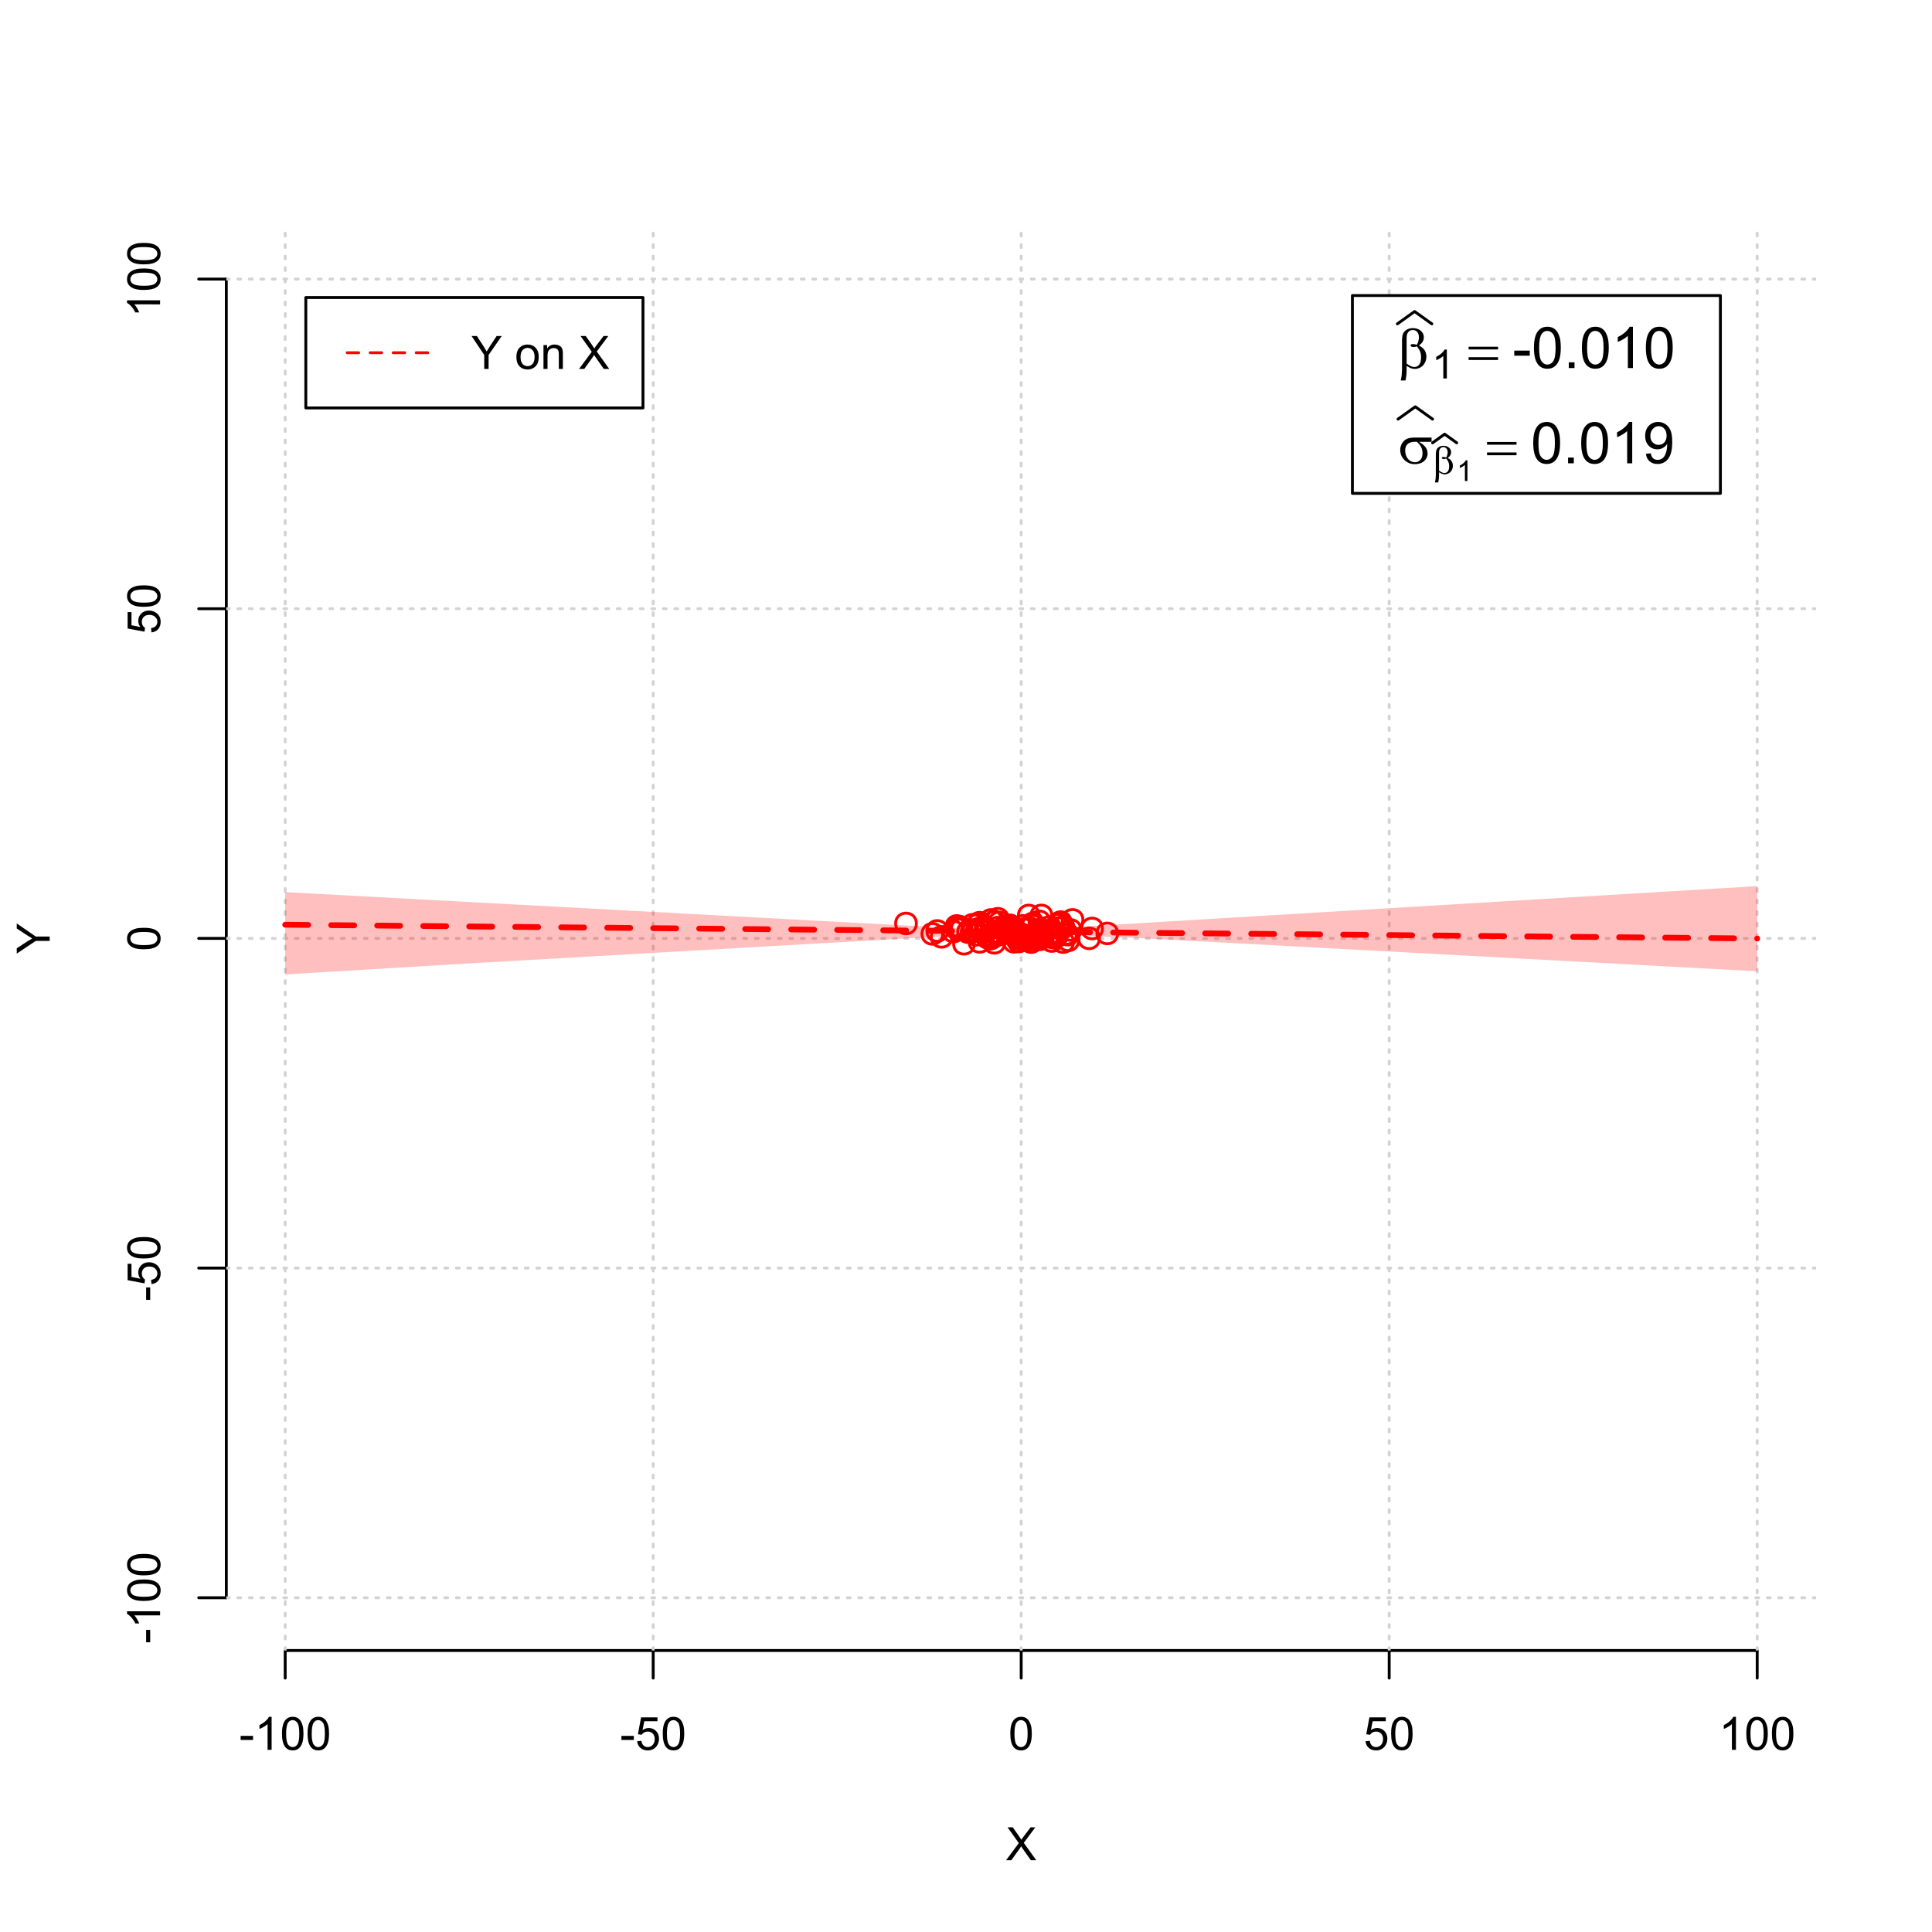 <?xml version="1.0" encoding="UTF-8"?>
<svg xmlns="http://www.w3.org/2000/svg" xmlns:xlink="http://www.w3.org/1999/xlink" width="504pt" height="504pt" viewBox="0 0 504 504" version="1.1">
<defs>
<g>
<symbol overflow="visible" id="glyph0-0">
<path style="stroke:none;" d="M 1.5 0 L 1.5 -7.5 L 7.5 -7.5 L 7.5 0 Z M 1.688 -0.188 L 7.312 -0.188 L 7.312 -7.312 L 1.688 -7.312 Z M 1.688 -0.188 "/>
</symbol>
<symbol overflow="visible" id="glyph0-1">
<path style="stroke:none;" d="M 0.055 0 L 3.375 -4.477 L 0.445 -8.59 L 1.797 -8.59 L 3.359 -6.387 C 3.68 -5.93 3.91 -5.578 4.047 -5.332 C 4.238 -5.645 4.465 -5.969 4.727 -6.312 L 6.457 -8.59 L 7.695 -8.59 L 4.676 -4.539 L 7.93 0 L 6.523 0 L 4.359 -3.062 C 4.238 -3.238 4.113 -3.43 3.984 -3.641 C 3.789 -3.324 3.652 -3.109 3.574 -2.992 L 1.418 0 Z M 0.055 0 "/>
</symbol>
<symbol overflow="visible" id="glyph0-2">
<path style="stroke:none;" d="M 0.383 -2.578 L 0.383 -3.641 L 3.621 -3.641 L 3.621 -2.578 Z M 0.383 -2.578 "/>
</symbol>
<symbol overflow="visible" id="glyph0-3">
<path style="stroke:none;" d="M 4.469 0 L 3.414 0 L 3.414 -6.719 C 3.16 -6.477 2.828 -6.234 2.414 -5.996 C 2 -5.75 1.629 -5.57 1.305 -5.449 L 1.305 -6.469 C 1.895 -6.742 2.41 -7.078 2.852 -7.477 C 3.293 -7.871 3.605 -8.254 3.789 -8.625 L 4.469 -8.625 Z M 4.469 0 "/>
</symbol>
<symbol overflow="visible" id="glyph0-4">
<path style="stroke:none;" d="M 0.5 -4.234 C 0.496 -5.246 0.602 -6.062 0.812 -6.688 C 1.02 -7.305 1.328 -7.785 1.742 -8.121 C 2.148 -8.457 2.668 -8.625 3.297 -8.625 C 3.758 -8.625 4.164 -8.531 4.512 -8.348 C 4.855 -8.16 5.141 -7.891 5.371 -7.543 C 5.594 -7.191 5.773 -6.766 5.906 -6.266 C 6.035 -5.762 6.098 -5.086 6.102 -4.234 C 6.098 -3.227 5.996 -2.414 5.789 -1.797 C 5.578 -1.176 5.266 -0.695 4.859 -0.359 C 4.445 -0.02 3.926 0.145 3.297 0.148 C 2.465 0.145 1.816 -0.148 1.348 -0.742 C 0.781 -1.457 0.496 -2.621 0.5 -4.234 Z M 1.582 -4.234 C 1.582 -2.824 1.746 -1.887 2.074 -1.418 C 2.402 -0.949 2.809 -0.715 3.297 -0.719 C 3.777 -0.715 4.184 -0.949 4.52 -1.422 C 4.848 -1.887 5.016 -2.824 5.016 -4.234 C 5.016 -5.648 4.848 -6.59 4.52 -7.055 C 4.184 -7.516 3.773 -7.746 3.289 -7.75 C 2.801 -7.746 2.414 -7.543 2.125 -7.137 C 1.762 -6.613 1.582 -5.645 1.582 -4.234 Z M 1.582 -4.234 "/>
</symbol>
<symbol overflow="visible" id="glyph0-5">
<path style="stroke:none;" d="M 0.5 -2.25 L 1.605 -2.344 C 1.684 -1.805 1.871 -1.398 2.176 -1.125 C 2.473 -0.852 2.836 -0.715 3.258 -0.719 C 3.766 -0.715 4.195 -0.906 4.547 -1.293 C 4.898 -1.672 5.074 -2.18 5.074 -2.82 C 5.074 -3.414 4.902 -3.891 4.566 -4.242 C 4.227 -4.59 3.785 -4.762 3.242 -4.766 C 2.898 -4.762 2.594 -4.684 2.32 -4.531 C 2.047 -4.375 1.832 -4.176 1.676 -3.93 L 0.688 -4.062 L 1.516 -8.473 L 5.789 -8.473 L 5.789 -7.465 L 2.359 -7.465 L 1.898 -5.156 C 2.414 -5.516 2.953 -5.695 3.523 -5.695 C 4.27 -5.695 4.902 -5.434 5.422 -4.914 C 5.934 -4.395 6.191 -3.727 6.195 -2.914 C 6.191 -2.133 5.965 -1.461 5.516 -0.898 C 4.961 -0.199 4.211 0.145 3.258 0.148 C 2.477 0.145 1.836 -0.07 1.344 -0.508 C 0.844 -0.941 0.562 -1.523 0.5 -2.25 Z M 0.5 -2.25 "/>
</symbol>
<symbol overflow="visible" id="glyph0-6">
<path style="stroke:none;" d="M 3.344 0 L 3.344 -3.641 L 0.035 -8.59 L 1.418 -8.59 L 3.109 -6 C 3.418 -5.516 3.711 -5.031 3.984 -4.547 C 4.242 -4.992 4.555 -5.496 4.922 -6.062 L 6.586 -8.59 L 7.91 -8.59 L 4.484 -3.641 L 4.484 0 Z M 3.344 0 "/>
</symbol>
<symbol overflow="visible" id="glyph0-7">
<path style="stroke:none;" d=""/>
</symbol>
<symbol overflow="visible" id="glyph0-8">
<path style="stroke:none;" d="M 0.398 -3.109 C 0.398 -4.262 0.719 -5.117 1.359 -5.672 C 1.895 -6.133 2.547 -6.363 3.316 -6.363 C 4.172 -6.363 4.871 -6.082 5.414 -5.52 C 5.953 -4.957 6.223 -4.184 6.227 -3.199 C 6.223 -2.398 6.102 -1.766 5.867 -1.309 C 5.625 -0.848 5.277 -0.492 4.82 -0.238 C 4.359 0.016 3.859 0.141 3.316 0.141 C 2.441 0.141 1.734 -0.137 1.203 -0.695 C 0.664 -1.254 0.398 -2.059 0.398 -3.109 Z M 1.484 -3.109 C 1.48 -2.309 1.656 -1.711 2.004 -1.32 C 2.348 -0.922 2.785 -0.727 3.316 -0.727 C 3.84 -0.727 4.273 -0.926 4.621 -1.324 C 4.969 -1.723 5.145 -2.328 5.145 -3.148 C 5.145 -3.914 4.969 -4.496 4.617 -4.895 C 4.266 -5.289 3.832 -5.488 3.316 -5.492 C 2.785 -5.488 2.348 -5.293 2.004 -4.898 C 1.656 -4.5 1.48 -3.902 1.484 -3.109 Z M 1.484 -3.109 "/>
</symbol>
<symbol overflow="visible" id="glyph0-9">
<path style="stroke:none;" d="M 0.789 0 L 0.789 -6.223 L 1.742 -6.223 L 1.742 -5.336 C 2.195 -6.02 2.855 -6.363 3.719 -6.363 C 4.09 -6.363 4.434 -6.293 4.754 -6.16 C 5.066 -6.023 5.305 -5.848 5.461 -5.633 C 5.617 -5.41 5.727 -5.152 5.789 -4.852 C 5.828 -4.656 5.848 -4.312 5.848 -3.828 L 5.848 0 L 4.793 0 L 4.793 -3.785 C 4.793 -4.215 4.75 -4.535 4.668 -4.75 C 4.586 -4.961 4.441 -5.129 4.234 -5.258 C 4.023 -5.383 3.777 -5.449 3.5 -5.449 C 3.047 -5.449 2.66 -5.305 2.332 -5.02 C 2.004 -4.734 1.84 -4.195 1.844 -3.398 L 1.844 0 Z M 0.789 0 "/>
</symbol>
<symbol overflow="visible" id="glyph1-0">
<path style="stroke:none;" d="M 0 -1.5 L -7.5 -1.5 L -7.5 -7.5 L 0 -7.5 Z M -0.188 -1.688 L -0.188 -7.312 L -7.312 -7.312 L -7.312 -1.688 Z M -0.188 -1.688 "/>
</symbol>
<symbol overflow="visible" id="glyph1-1">
<path style="stroke:none;" d="M 0 -3.344 L -3.641 -3.348 L -8.59 -0.035 L -8.59 -1.418 L -6 -3.113 C -5.516 -3.422 -5.031 -3.715 -4.547 -3.984 C -4.992 -4.242 -5.496 -4.555 -6.062 -4.922 L -8.59 -6.586 L -8.59 -7.91 L -3.637 -4.484 L 0 -4.484 Z M 0 -3.344 "/>
</symbol>
<symbol overflow="visible" id="glyph1-2">
<path style="stroke:none;" d="M -2.578 -0.383 L -3.641 -0.383 L -3.641 -3.621 L -2.578 -3.621 Z M -2.578 -0.383 "/>
</symbol>
<symbol overflow="visible" id="glyph1-3">
<path style="stroke:none;" d="M 0 -4.469 L 0 -3.414 L -6.719 -3.418 C -6.477 -3.16 -6.234 -2.828 -5.996 -2.418 C -5.75 -2.004 -5.57 -1.633 -5.449 -1.309 L -6.469 -1.309 C -6.742 -1.895 -7.078 -2.41 -7.477 -2.852 C -7.871 -3.293 -8.254 -3.605 -8.625 -3.793 L -8.625 -4.473 Z M 0 -4.469 "/>
</symbol>
<symbol overflow="visible" id="glyph1-4">
<path style="stroke:none;" d="M -4.234 -0.5 C -5.246 -0.496 -6.062 -0.602 -6.688 -0.812 C -7.305 -1.02 -7.785 -1.328 -8.121 -1.742 C -8.457 -2.152 -8.625 -2.672 -8.625 -3.301 C -8.625 -3.758 -8.531 -4.164 -8.348 -4.512 C -8.16 -4.859 -7.891 -5.145 -7.543 -5.371 C -7.191 -5.594 -6.766 -5.773 -6.266 -5.906 C -5.762 -6.035 -5.086 -6.098 -4.234 -6.102 C -3.223 -6.098 -2.41 -5.996 -1.793 -5.789 C -1.176 -5.578 -0.695 -5.266 -0.359 -4.859 C -0.02 -4.445 0.145 -3.926 0.148 -3.297 C 0.145 -2.465 -0.148 -1.816 -0.742 -1.348 C -1.457 -0.781 -2.621 -0.496 -4.234 -0.5 Z M -4.234 -1.582 C -2.824 -1.582 -1.887 -1.746 -1.418 -2.074 C -0.949 -2.402 -0.715 -2.809 -0.719 -3.297 C -0.715 -3.777 -0.949 -4.184 -1.422 -4.52 C -1.887 -4.848 -2.824 -5.016 -4.234 -5.016 C -5.648 -5.016 -6.59 -4.848 -7.055 -4.52 C -7.516 -4.188 -7.746 -3.777 -7.75 -3.289 C -7.746 -2.801 -7.543 -2.414 -7.137 -2.129 C -6.613 -1.762 -5.645 -1.582 -4.234 -1.582 Z M -4.234 -1.582 "/>
</symbol>
<symbol overflow="visible" id="glyph1-5">
<path style="stroke:none;" d="M -2.25 -0.5 L -2.344 -1.605 C -1.805 -1.684 -1.398 -1.871 -1.125 -2.176 C -0.852 -2.473 -0.715 -2.836 -0.719 -3.258 C -0.715 -3.766 -0.906 -4.195 -1.293 -4.547 C -1.672 -4.898 -2.18 -5.074 -2.816 -5.074 C -3.414 -5.074 -3.891 -4.902 -4.242 -4.566 C -4.59 -4.227 -4.762 -3.785 -4.766 -3.242 C -4.762 -2.898 -4.684 -2.594 -4.531 -2.32 C -4.375 -2.047 -4.176 -1.832 -3.93 -1.676 L -4.062 -0.688 L -8.473 -1.52 L -8.473 -5.789 L -7.465 -5.789 L -7.465 -2.363 L -5.156 -1.898 C -5.516 -2.414 -5.695 -2.953 -5.695 -3.523 C -5.695 -4.27 -5.434 -4.902 -4.914 -5.422 C -4.395 -5.934 -3.727 -6.191 -2.91 -6.195 C -2.133 -6.191 -1.461 -5.965 -0.895 -5.516 C -0.199 -4.961 0.145 -4.211 0.148 -3.258 C 0.145 -2.477 -0.07 -1.836 -0.508 -1.344 C -0.941 -0.848 -1.523 -0.566 -2.25 -0.5 Z M -2.25 -0.5 "/>
</symbol>
<symbol overflow="visible" id="glyph2-0">
<path style="stroke:none;" d="M 0.754 0 L 0.754 -9.375 L 8.254 -9.375 L 8.254 0 Z M 0.988 -0.234 L 8.02 -0.234 L 8.02 -9.141 L 0.988 -9.141 Z M 0.988 -0.234 "/>
</symbol>
<symbol overflow="visible" id="glyph2-1">
<path style="stroke:none;" d="M 2.418 -0.57 L 2.418 0.668 C 2.414 1.457 2.316 2.312 2.125 3.238 L 0.887 3.238 C 1.016 2.629 1.094 2.215 1.121 2 C 1.18 1.312 1.211 0.812 1.215 0.5 L 1.215 -6.988 C 1.211 -7.859 1.297 -8.508 1.473 -8.93 C 1.645 -9.352 1.957 -9.703 2.41 -9.988 C 2.859 -10.27 3.402 -10.41 4.035 -10.414 C 4.906 -10.41 5.605 -10.176 6.129 -9.711 C 6.652 -9.238 6.914 -8.684 6.914 -8.043 C 6.914 -7.625 6.805 -7.23 6.594 -6.855 C 6.379 -6.48 6.051 -6.156 5.609 -5.891 C 6.914 -5.262 7.57 -4.289 7.574 -2.973 C 7.57 -2.383 7.434 -1.836 7.164 -1.332 C 6.887 -0.82 6.512 -0.434 6.035 -0.172 C 5.555 0.094 5.059 0.223 4.555 0.227 C 4.227 0.223 3.906 0.168 3.586 0.059 C 3.266 -0.051 2.875 -0.258 2.418 -0.57 Z M 2.418 -1.148 C 2.891 -0.816 3.305 -0.578 3.656 -0.434 C 3.918 -0.324 4.18 -0.27 4.445 -0.27 C 4.938 -0.27 5.352 -0.473 5.688 -0.879 C 6.02 -1.285 6.188 -1.93 6.188 -2.82 C 6.188 -3.375 6.105 -3.863 5.949 -4.281 C 5.785 -4.695 5.508 -5.152 5.113 -5.656 C 4.773 -5.539 4.484 -5.484 4.242 -5.484 C 3.945 -5.484 3.738 -5.527 3.621 -5.617 C 3.5 -5.703 3.438 -5.797 3.441 -5.902 C 3.438 -5.992 3.484 -6.078 3.578 -6.152 C 3.668 -6.223 3.816 -6.258 4.027 -6.262 C 4.262 -6.258 4.625 -6.195 5.113 -6.07 C 5.453 -6.75 5.625 -7.391 5.625 -8 C 5.625 -8.609 5.473 -9.086 5.172 -9.426 C 4.867 -9.758 4.492 -9.926 4.043 -9.93 C 3.477 -9.926 3.035 -9.688 2.727 -9.215 C 2.516 -8.895 2.414 -8.383 2.418 -7.684 Z M 2.418 -1.148 "/>
</symbol>
<symbol overflow="visible" id="glyph2-2">
<path style="stroke:none;" d="M 0.27 -5.559 L 7.961 -5.559 L 7.961 -4.848 L 0.27 -4.848 Z M 0.27 -2.828 L 7.961 -2.828 L 7.961 -2.102 L 0.27 -2.102 Z M 0.27 -2.828 "/>
</symbol>
<symbol overflow="visible" id="glyph2-3">
<path style="stroke:none;" d="M 8.746 -5.602 L 5.465 -5.602 C 6.199 -5.191 6.758 -4.734 7.141 -4.238 C 7.52 -3.738 7.711 -3.164 7.711 -2.512 C 7.711 -1.758 7.406 -1.113 6.801 -0.578 C 6.195 -0.043 5.387 0.223 4.371 0.227 C 3.301 0.223 2.398 -0.137 1.668 -0.863 C 0.934 -1.59 0.566 -2.469 0.57 -3.5 C 0.566 -4.117 0.723 -4.68 1.031 -5.184 C 1.336 -5.688 1.723 -6.066 2.199 -6.324 C 2.668 -6.578 3.391 -6.707 4.367 -6.711 L 8.746 -6.711 Z M 4.914 -5.602 C 4.707 -5.605 4.551 -5.605 4.445 -5.609 C 3.566 -5.605 2.918 -5.41 2.5 -5.023 C 2.074 -4.629 1.863 -4.078 1.867 -3.367 C 1.863 -2.434 2.113 -1.684 2.621 -1.117 C 3.121 -0.551 3.719 -0.27 4.41 -0.27 C 4.984 -0.27 5.457 -0.473 5.828 -0.887 C 6.199 -1.297 6.387 -1.895 6.387 -2.672 C 6.387 -3.797 5.895 -4.773 4.914 -5.602 Z M 4.914 -5.602 "/>
</symbol>
<symbol overflow="visible" id="glyph3-0">
<path style="stroke:none;" d="M 1.312 0 L 1.312 -6.562 L 6.562 -6.562 L 6.562 0 Z M 1.477 -0.164 L 6.398 -0.164 L 6.398 -6.398 L 1.477 -6.398 Z M 1.477 -0.164 "/>
</symbol>
<symbol overflow="visible" id="glyph3-1">
<path style="stroke:none;" d="M 3.91 0 L 2.988 0 L 2.988 -5.879 C 2.766 -5.664 2.473 -5.453 2.113 -5.242 C 1.75 -5.027 1.426 -4.871 1.145 -4.77 L 1.145 -5.66 C 1.656 -5.902 2.109 -6.195 2.496 -6.539 C 2.883 -6.883 3.156 -7.219 3.316 -7.547 L 3.91 -7.547 Z M 3.91 0 "/>
</symbol>
<symbol overflow="visible" id="glyph4-0">
<path style="stroke:none;" d="M 1.875 0 L 1.875 -9.375 L 9.375 -9.375 L 9.375 0 Z M 2.109 -0.234 L 9.141 -0.234 L 9.141 -9.141 L 2.109 -9.141 Z M 2.109 -0.234 "/>
</symbol>
<symbol overflow="visible" id="glyph4-1">
<path style="stroke:none;" d="M 0.477 -3.223 L 0.477 -4.547 L 4.527 -4.547 L 4.527 -3.223 Z M 0.477 -3.223 "/>
</symbol>
<symbol overflow="visible" id="glyph4-2">
<path style="stroke:none;" d="M 0.621 -5.297 C 0.621 -6.562 0.75 -7.582 1.012 -8.359 C 1.273 -9.133 1.664 -9.73 2.18 -10.152 C 2.695 -10.57 3.344 -10.781 4.125 -10.781 C 4.699 -10.781 5.203 -10.664 5.641 -10.434 C 6.074 -10.199 6.434 -9.863 6.715 -9.43 C 6.996 -8.988 7.219 -8.457 7.383 -7.832 C 7.543 -7.203 7.621 -6.359 7.625 -5.297 C 7.621 -4.035 7.492 -3.016 7.234 -2.246 C 6.973 -1.469 6.586 -0.871 6.074 -0.449 C 5.559 -0.027 4.91 0.18 4.125 0.184 C 3.086 0.18 2.27 -0.188 1.684 -0.93 C 0.973 -1.82 0.621 -3.277 0.621 -5.297 Z M 1.977 -5.297 C 1.973 -3.531 2.18 -2.355 2.594 -1.777 C 3.004 -1.191 3.516 -0.902 4.125 -0.902 C 4.727 -0.902 5.234 -1.195 5.648 -1.781 C 6.062 -2.367 6.27 -3.539 6.27 -5.297 C 6.27 -7.062 6.062 -8.234 5.648 -8.816 C 5.234 -9.398 4.719 -9.691 4.109 -9.691 C 3.5 -9.691 3.02 -9.434 2.66 -8.922 C 2.203 -8.262 1.973 -7.055 1.977 -5.297 Z M 1.977 -5.297 "/>
</symbol>
<symbol overflow="visible" id="glyph4-3">
<path style="stroke:none;" d="M 1.363 0 L 1.363 -1.5 L 2.863 -1.5 L 2.863 0 Z M 1.363 0 "/>
</symbol>
<symbol overflow="visible" id="glyph4-4">
<path style="stroke:none;" d="M 5.59 0 L 4.27 0 L 4.27 -8.402 C 3.949 -8.098 3.531 -7.793 3.02 -7.492 C 2.504 -7.188 2.043 -6.961 1.633 -6.812 L 1.633 -8.086 C 2.367 -8.43 3.012 -8.848 3.566 -9.344 C 4.117 -9.836 4.508 -10.316 4.738 -10.781 L 5.59 -10.781 Z M 5.59 0 "/>
</symbol>
<symbol overflow="visible" id="glyph4-5">
<path style="stroke:none;" d="M 0.82 -2.484 L 2.086 -2.602 C 2.195 -2.004 2.398 -1.57 2.703 -1.305 C 3 -1.035 3.391 -0.902 3.867 -0.902 C 4.273 -0.902 4.629 -0.992 4.934 -1.18 C 5.238 -1.359 5.488 -1.609 5.684 -1.922 C 5.879 -2.23 6.039 -2.648 6.172 -3.176 C 6.301 -3.703 6.367 -4.238 6.371 -4.789 C 6.367 -4.844 6.367 -4.934 6.363 -5.055 C 6.098 -4.629 5.738 -4.289 5.285 -4.031 C 4.828 -3.77 4.332 -3.637 3.801 -3.641 C 2.91 -3.637 2.156 -3.961 1.543 -4.605 C 0.926 -5.25 0.621 -6.098 0.621 -7.156 C 0.621 -8.242 0.941 -9.121 1.582 -9.785 C 2.223 -10.449 3.027 -10.781 4 -10.781 C 4.695 -10.781 5.332 -10.59 5.914 -10.215 C 6.488 -9.836 6.93 -9.301 7.23 -8.609 C 7.531 -7.91 7.68 -6.906 7.684 -5.59 C 7.68 -4.215 7.531 -3.121 7.234 -2.309 C 6.934 -1.496 6.492 -0.875 5.906 -0.453 C 5.316 -0.027 4.625 0.18 3.836 0.184 C 2.996 0.18 2.309 -0.051 1.777 -0.516 C 1.242 -0.98 0.926 -1.637 0.82 -2.484 Z M 6.219 -7.223 C 6.215 -7.977 6.016 -8.578 5.613 -9.023 C 5.207 -9.469 4.723 -9.691 4.16 -9.691 C 3.574 -9.691 3.062 -9.449 2.629 -8.973 C 2.191 -8.488 1.973 -7.871 1.977 -7.113 C 1.973 -6.426 2.18 -5.867 2.594 -5.445 C 3.004 -5.016 3.516 -4.805 4.125 -4.805 C 4.734 -4.805 5.234 -5.016 5.629 -5.445 C 6.02 -5.867 6.215 -6.461 6.219 -7.223 Z M 6.219 -7.223 "/>
</symbol>
<symbol overflow="visible" id="glyph5-0">
<path style="stroke:none;" d="M 0.527 0 L 0.527 -6.562 L 5.777 -6.562 L 5.777 0 Z M 0.691 -0.164 L 5.613 -0.164 L 5.613 -6.398 L 0.691 -6.398 Z M 0.691 -0.164 "/>
</symbol>
<symbol overflow="visible" id="glyph5-1">
<path style="stroke:none;" d="M 1.691 -0.398 L 1.691 0.465 C 1.688 1.016 1.621 1.617 1.488 2.266 L 0.621 2.266 C 0.711 1.84 0.766 1.551 0.785 1.398 C 0.828 0.918 0.848 0.566 0.852 0.348 L 0.852 -4.891 C 0.848 -5.5 0.91 -5.953 1.031 -6.25 C 1.152 -6.543 1.371 -6.789 1.688 -6.992 C 2.004 -7.188 2.383 -7.289 2.824 -7.289 C 3.434 -7.289 3.922 -7.125 4.289 -6.797 C 4.656 -6.469 4.84 -6.078 4.84 -5.629 C 4.84 -5.336 4.766 -5.059 4.617 -4.801 C 4.469 -4.535 4.238 -4.309 3.926 -4.121 C 4.84 -3.68 5.297 -3 5.301 -2.082 C 5.297 -1.668 5.199 -1.285 5.012 -0.93 C 4.816 -0.574 4.555 -0.305 4.223 -0.117 C 3.887 0.066 3.543 0.156 3.188 0.16 C 2.957 0.156 2.73 0.117 2.508 0.039 C 2.281 -0.039 2.008 -0.184 1.691 -0.398 Z M 1.691 -0.805 C 2.02 -0.57 2.309 -0.402 2.559 -0.301 C 2.742 -0.223 2.926 -0.188 3.113 -0.191 C 3.453 -0.188 3.742 -0.328 3.98 -0.617 C 4.211 -0.898 4.328 -1.352 4.332 -1.973 C 4.328 -2.359 4.273 -2.699 4.164 -2.996 C 4.051 -3.285 3.855 -3.605 3.578 -3.957 C 3.34 -3.875 3.137 -3.836 2.969 -3.84 C 2.762 -3.836 2.617 -3.867 2.535 -3.93 C 2.449 -3.988 2.406 -4.055 2.41 -4.133 C 2.406 -4.195 2.441 -4.254 2.508 -4.305 C 2.57 -4.355 2.672 -4.383 2.82 -4.383 C 2.984 -4.383 3.238 -4.336 3.578 -4.25 C 3.816 -4.719 3.938 -5.168 3.938 -5.598 C 3.938 -6.027 3.828 -6.363 3.617 -6.598 C 3.402 -6.832 3.141 -6.949 2.828 -6.953 C 2.43 -6.949 2.121 -6.781 1.906 -6.449 C 1.758 -6.227 1.688 -5.871 1.691 -5.379 Z M 1.691 -0.805 "/>
</symbol>
<symbol overflow="visible" id="glyph6-0">
<path style="stroke:none;" d="M 0.938 0 L 0.938 -4.688 L 4.688 -4.688 L 4.688 0 Z M 1.055 -0.117 L 4.57 -0.117 L 4.57 -4.57 L 1.055 -4.57 Z M 1.055 -0.117 "/>
</symbol>
<symbol overflow="visible" id="glyph6-1">
<path style="stroke:none;" d="M 2.793 0 L 2.137 0 L 2.137 -4.199 C 1.977 -4.047 1.77 -3.895 1.512 -3.746 C 1.254 -3.59 1.02 -3.477 0.816 -3.406 L 0.816 -4.043 C 1.184 -4.215 1.508 -4.422 1.781 -4.672 C 2.055 -4.914 2.25 -5.156 2.371 -5.391 L 2.793 -5.391 Z M 2.793 0 "/>
</symbol>
</g>
<clipPath id="clip1">
  <path d="M 74 59.039 L 75 59.039 L 75 430.559 L 74 430.559 Z M 74 59.039 "/>
</clipPath>
<clipPath id="clip2">
  <path d="M 170 59.039 L 171 59.039 L 171 430.559 L 170 430.559 Z M 170 59.039 "/>
</clipPath>
<clipPath id="clip3">
  <path d="M 266 59.039 L 267 59.039 L 267 430.559 L 266 430.559 Z M 266 59.039 "/>
</clipPath>
<clipPath id="clip4">
  <path d="M 362 59.039 L 363 59.039 L 363 430.559 L 362 430.559 Z M 362 59.039 "/>
</clipPath>
<clipPath id="clip5">
  <path d="M 458 59.039 L 459 59.039 L 459 430.559 L 458 430.559 Z M 458 59.039 "/>
</clipPath>
<clipPath id="clip6">
  <path d="M 59.039 416 L 473.758 416 L 473.758 418 L 59.039 418 Z M 59.039 416 "/>
</clipPath>
<clipPath id="clip7">
  <path d="M 59.039 330 L 473.758 330 L 473.758 332 L 59.039 332 Z M 59.039 330 "/>
</clipPath>
<clipPath id="clip8">
  <path d="M 59.039 244 L 473.758 244 L 473.758 246 L 59.039 246 Z M 59.039 244 "/>
</clipPath>
<clipPath id="clip9">
  <path d="M 59.039 158 L 473.758 158 L 473.758 160 L 59.039 160 Z M 59.039 158 "/>
</clipPath>
<clipPath id="clip10">
  <path d="M 59.039 72 L 473.758 72 L 473.758 74 L 59.039 74 Z M 59.039 72 "/>
</clipPath>
</defs>
<g id="surface871">
<rect x="0" y="0" width="504" height="504" style="fill:rgb(100%,100%,100%);fill-opacity:1;stroke:none;"/>
<g style="fill:rgb(0%,0%,0%);fill-opacity:1;">
  <use xlink:href="#glyph0-1" x="262.398" y="485.281"/>
</g>
<g style="fill:rgb(0%,0%,0%);fill-opacity:1;">
  <use xlink:href="#glyph1-1" x="12.961" y="248.801"/>
</g>
<path style="fill:none;stroke-width:0.75;stroke-linecap:round;stroke-linejoin:round;stroke:rgb(0%,0%,0%);stroke-opacity:1;stroke-miterlimit:10;" d="M 74.398 430.559 L 458.398 430.559 "/>
<path style="fill:none;stroke-width:0.75;stroke-linecap:round;stroke-linejoin:round;stroke:rgb(0%,0%,0%);stroke-opacity:1;stroke-miterlimit:10;" d="M 74.398 430.559 L 74.398 437.762 "/>
<path style="fill:none;stroke-width:0.75;stroke-linecap:round;stroke-linejoin:round;stroke:rgb(0%,0%,0%);stroke-opacity:1;stroke-miterlimit:10;" d="M 170.398 430.559 L 170.398 437.762 "/>
<path style="fill:none;stroke-width:0.75;stroke-linecap:round;stroke-linejoin:round;stroke:rgb(0%,0%,0%);stroke-opacity:1;stroke-miterlimit:10;" d="M 266.398 430.559 L 266.398 437.762 "/>
<path style="fill:none;stroke-width:0.75;stroke-linecap:round;stroke-linejoin:round;stroke:rgb(0%,0%,0%);stroke-opacity:1;stroke-miterlimit:10;" d="M 362.398 430.559 L 362.398 437.762 "/>
<path style="fill:none;stroke-width:0.75;stroke-linecap:round;stroke-linejoin:round;stroke:rgb(0%,0%,0%);stroke-opacity:1;stroke-miterlimit:10;" d="M 458.398 430.559 L 458.398 437.762 "/>
<g style="fill:rgb(0%,0%,0%);fill-opacity:1;">
  <use xlink:href="#glyph0-2" x="62.391" y="456.48"/>
  <use xlink:href="#glyph0-3" x="66.387" y="456.48"/>
  <use xlink:href="#glyph0-4" x="73.061" y="456.48"/>
  <use xlink:href="#glyph0-4" x="79.734" y="456.48"/>
</g>
<g style="fill:rgb(0%,0%,0%);fill-opacity:1;">
  <use xlink:href="#glyph0-2" x="161.727" y="456.48"/>
  <use xlink:href="#glyph0-5" x="165.723" y="456.48"/>
  <use xlink:href="#glyph0-4" x="172.396" y="456.48"/>
</g>
<g style="fill:rgb(0%,0%,0%);fill-opacity:1;">
  <use xlink:href="#glyph0-4" x="263.062" y="456.48"/>
</g>
<g style="fill:rgb(0%,0%,0%);fill-opacity:1;">
  <use xlink:href="#glyph0-5" x="355.727" y="456.48"/>
  <use xlink:href="#glyph0-4" x="362.4" y="456.48"/>
</g>
<g style="fill:rgb(0%,0%,0%);fill-opacity:1;">
  <use xlink:href="#glyph0-3" x="448.387" y="456.48"/>
  <use xlink:href="#glyph0-4" x="455.061" y="456.48"/>
  <use xlink:href="#glyph0-4" x="461.734" y="456.48"/>
</g>
<path style="fill:none;stroke-width:0.75;stroke-linecap:round;stroke-linejoin:round;stroke:rgb(0%,0%,0%);stroke-opacity:1;stroke-miterlimit:10;" d="M 59.039 416.801 L 59.039 72.801 "/>
<path style="fill:none;stroke-width:0.75;stroke-linecap:round;stroke-linejoin:round;stroke:rgb(0%,0%,0%);stroke-opacity:1;stroke-miterlimit:10;" d="M 59.039 416.801 L 51.84 416.801 "/>
<path style="fill:none;stroke-width:0.75;stroke-linecap:round;stroke-linejoin:round;stroke:rgb(0%,0%,0%);stroke-opacity:1;stroke-miterlimit:10;" d="M 59.039 330.801 L 51.84 330.801 "/>
<path style="fill:none;stroke-width:0.75;stroke-linecap:round;stroke-linejoin:round;stroke:rgb(0%,0%,0%);stroke-opacity:1;stroke-miterlimit:10;" d="M 59.039 244.801 L 51.84 244.801 "/>
<path style="fill:none;stroke-width:0.75;stroke-linecap:round;stroke-linejoin:round;stroke:rgb(0%,0%,0%);stroke-opacity:1;stroke-miterlimit:10;" d="M 59.039 158.801 L 51.84 158.801 "/>
<path style="fill:none;stroke-width:0.75;stroke-linecap:round;stroke-linejoin:round;stroke:rgb(0%,0%,0%);stroke-opacity:1;stroke-miterlimit:10;" d="M 59.039 72.801 L 51.84 72.801 "/>
<g style="fill:rgb(0%,0%,0%);fill-opacity:1;">
  <use xlink:href="#glyph1-2" x="41.762" y="428.809"/>
  <use xlink:href="#glyph1-3" x="41.762" y="424.812"/>
  <use xlink:href="#glyph1-4" x="41.762" y="418.139"/>
  <use xlink:href="#glyph1-4" x="41.762" y="411.465"/>
</g>
<g style="fill:rgb(0%,0%,0%);fill-opacity:1;">
  <use xlink:href="#glyph1-2" x="41.762" y="339.473"/>
  <use xlink:href="#glyph1-5" x="41.762" y="335.477"/>
  <use xlink:href="#glyph1-4" x="41.762" y="328.803"/>
</g>
<g style="fill:rgb(0%,0%,0%);fill-opacity:1;">
  <use xlink:href="#glyph1-4" x="41.762" y="248.137"/>
</g>
<g style="fill:rgb(0%,0%,0%);fill-opacity:1;">
  <use xlink:href="#glyph1-5" x="41.762" y="165.473"/>
  <use xlink:href="#glyph1-4" x="41.762" y="158.799"/>
</g>
<g style="fill:rgb(0%,0%,0%);fill-opacity:1;">
  <use xlink:href="#glyph1-3" x="41.762" y="82.812"/>
  <use xlink:href="#glyph1-4" x="41.762" y="76.139"/>
  <use xlink:href="#glyph1-4" x="41.762" y="69.465"/>
</g>
<g clip-path="url(#clip1)" clip-rule="nonzero">
<path style="fill:none;stroke-width:0.75;stroke-linecap:round;stroke-linejoin:round;stroke:rgb(82.745%,82.745%,82.745%);stroke-opacity:1;stroke-dasharray:0.75,2.25;stroke-miterlimit:10;" d="M 74.398 430.559 L 74.398 59.039 "/>
</g>
<g clip-path="url(#clip2)" clip-rule="nonzero">
<path style="fill:none;stroke-width:0.75;stroke-linecap:round;stroke-linejoin:round;stroke:rgb(82.745%,82.745%,82.745%);stroke-opacity:1;stroke-dasharray:0.75,2.25;stroke-miterlimit:10;" d="M 170.398 430.559 L 170.398 59.039 "/>
</g>
<g clip-path="url(#clip3)" clip-rule="nonzero">
<path style="fill:none;stroke-width:0.75;stroke-linecap:round;stroke-linejoin:round;stroke:rgb(82.745%,82.745%,82.745%);stroke-opacity:1;stroke-dasharray:0.75,2.25;stroke-miterlimit:10;" d="M 266.398 430.559 L 266.398 59.039 "/>
</g>
<g clip-path="url(#clip4)" clip-rule="nonzero">
<path style="fill:none;stroke-width:0.75;stroke-linecap:round;stroke-linejoin:round;stroke:rgb(82.745%,82.745%,82.745%);stroke-opacity:1;stroke-dasharray:0.75,2.25;stroke-miterlimit:10;" d="M 362.398 430.559 L 362.398 59.039 "/>
</g>
<g clip-path="url(#clip5)" clip-rule="nonzero">
<path style="fill:none;stroke-width:0.75;stroke-linecap:round;stroke-linejoin:round;stroke:rgb(82.745%,82.745%,82.745%);stroke-opacity:1;stroke-dasharray:0.75,2.25;stroke-miterlimit:10;" d="M 458.398 430.559 L 458.398 59.039 "/>
</g>
<g clip-path="url(#clip6)" clip-rule="nonzero">
<path style="fill:none;stroke-width:0.75;stroke-linecap:round;stroke-linejoin:round;stroke:rgb(82.745%,82.745%,82.745%);stroke-opacity:1;stroke-dasharray:0.75,2.25;stroke-miterlimit:10;" d="M 59.039 416.801 L 473.762 416.801 "/>
</g>
<g clip-path="url(#clip7)" clip-rule="nonzero">
<path style="fill:none;stroke-width:0.75;stroke-linecap:round;stroke-linejoin:round;stroke:rgb(82.745%,82.745%,82.745%);stroke-opacity:1;stroke-dasharray:0.75,2.25;stroke-miterlimit:10;" d="M 59.039 330.801 L 473.762 330.801 "/>
</g>
<g clip-path="url(#clip8)" clip-rule="nonzero">
<path style="fill:none;stroke-width:0.75;stroke-linecap:round;stroke-linejoin:round;stroke:rgb(82.745%,82.745%,82.745%);stroke-opacity:1;stroke-dasharray:0.75,2.25;stroke-miterlimit:10;" d="M 59.039 244.801 L 473.762 244.801 "/>
</g>
<g clip-path="url(#clip9)" clip-rule="nonzero">
<path style="fill:none;stroke-width:0.75;stroke-linecap:round;stroke-linejoin:round;stroke:rgb(82.745%,82.745%,82.745%);stroke-opacity:1;stroke-dasharray:0.75,2.25;stroke-miterlimit:10;" d="M 59.039 158.801 L 473.762 158.801 "/>
</g>
<g clip-path="url(#clip10)" clip-rule="nonzero">
<path style="fill:none;stroke-width:0.75;stroke-linecap:round;stroke-linejoin:round;stroke:rgb(82.745%,82.745%,82.745%);stroke-opacity:1;stroke-dasharray:0.75,2.25;stroke-miterlimit:10;" d="M 59.039 72.801 L 473.762 72.801 "/>
</g>
<path style=" stroke:none;fill-rule:nonzero;fill:rgb(100%,0%,0%);fill-opacity:0.251;" d="M 74.398 222.398 L 74.398 232.723 L 76.32 232.828 L 78.238 232.93 L 80.16 233.031 L 82.078 233.137 L 84 233.238 L 85.922 233.344 L 87.84 233.445 L 89.762 233.551 L 91.68 233.652 L 93.602 233.754 L 95.52 233.859 L 97.441 233.961 L 99.359 234.066 L 101.281 234.168 L 103.199 234.273 L 105.121 234.375 L 107.039 234.48 L 108.961 234.582 L 110.879 234.684 L 112.801 234.789 L 114.719 234.891 L 116.641 234.996 L 118.559 235.098 L 120.48 235.203 L 122.398 235.305 L 124.32 235.406 L 126.238 235.512 L 128.16 235.613 L 130.078 235.719 L 132 235.82 L 133.922 235.926 L 135.84 236.027 L 137.762 236.129 L 139.68 236.234 L 141.602 236.336 L 143.52 236.441 L 145.441 236.543 L 147.359 236.648 L 149.281 236.75 L 151.199 236.852 L 153.121 236.957 L 155.039 237.059 L 156.961 237.164 L 158.879 237.266 L 160.801 237.371 L 162.719 237.473 L 164.641 237.578 L 166.559 237.68 L 168.48 237.781 L 170.398 237.887 L 172.32 237.988 L 174.238 238.094 L 176.16 238.195 L 178.078 238.301 L 181.922 238.504 L 183.84 238.609 L 185.762 238.711 L 187.68 238.816 L 189.602 238.918 L 191.52 239.023 L 193.441 239.125 L 195.359 239.227 L 197.281 239.332 L 199.199 239.434 L 201.121 239.539 L 203.039 239.641 L 204.961 239.746 L 206.879 239.848 L 208.801 239.949 L 210.719 240.055 L 212.641 240.156 L 214.559 240.262 L 216.48 240.363 L 218.398 240.469 L 220.32 240.57 L 222.238 240.676 L 224.16 240.777 L 226.078 240.879 L 228 240.984 L 229.922 241.086 L 231.84 241.191 L 233.762 241.293 L 235.68 241.398 L 237.602 241.5 L 239.52 241.602 L 241.441 241.707 L 243.359 241.809 L 245.281 241.914 L 247.199 242.016 L 249.121 242.082 L 251.039 242.137 L 252.961 242.191 L 254.879 242.25 L 256.801 242.305 L 258.719 242.363 L 260.641 242.398 L 262.559 242.414 L 264.48 242.43 L 266.398 242.43 L 268.32 242.41 L 270.238 242.391 L 272.16 242.336 L 274.078 242.223 L 276 242.105 L 277.922 241.992 L 279.84 241.875 L 281.762 241.762 L 283.68 241.645 L 285.602 241.531 L 287.52 241.414 L 289.441 241.301 L 291.359 241.184 L 293.281 241.07 L 295.199 240.953 L 297.121 240.84 L 299.039 240.723 L 300.961 240.609 L 302.879 240.492 L 304.801 240.379 L 306.719 240.262 L 308.641 240.148 L 310.559 240.031 L 312.48 239.918 L 314.398 239.801 L 316.32 239.688 L 318.238 239.57 L 320.16 239.457 L 322.078 239.34 L 324 239.227 L 325.922 239.109 L 327.84 238.996 L 329.762 238.879 L 331.68 238.766 L 333.602 238.648 L 335.52 238.535 L 337.441 238.418 L 339.359 238.305 L 341.281 238.191 L 343.199 238.074 L 345.121 237.961 L 347.039 237.844 L 348.961 237.73 L 350.879 237.613 L 352.801 237.5 L 354.719 237.383 L 356.641 237.27 L 358.559 237.152 L 360.48 237.039 L 362.398 236.922 L 364.32 236.809 L 366.238 236.691 L 368.16 236.578 L 370.078 236.461 L 372 236.348 L 373.922 236.23 L 375.84 236.117 L 377.762 236 L 379.68 235.887 L 381.602 235.77 L 383.52 235.656 L 385.441 235.539 L 387.359 235.426 L 389.281 235.309 L 391.199 235.195 L 393.121 235.078 L 395.039 234.965 L 396.961 234.848 L 398.879 234.734 L 400.801 234.617 L 402.719 234.504 L 404.641 234.387 L 406.559 234.273 L 408.48 234.156 L 410.398 234.043 L 412.32 233.926 L 414.238 233.812 L 416.16 233.695 L 418.078 233.582 L 420 233.465 L 421.922 233.352 L 423.84 233.234 L 425.762 233.121 L 427.68 233.004 L 429.602 232.891 L 431.52 232.773 L 433.441 232.66 L 435.359 232.543 L 437.281 232.43 L 439.199 232.312 L 441.121 232.199 L 443.039 232.082 L 444.961 231.969 L 446.879 231.852 L 448.801 231.738 L 450.719 231.621 L 452.641 231.508 L 454.559 231.391 L 456.48 231.277 L 458.398 231.16 L 458.398 219.641 L 458.398 263.699 L 458.398 253.375 L 456.48 253.27 L 454.559 253.168 L 452.641 253.066 L 450.719 252.961 L 448.801 252.859 L 446.879 252.754 L 444.961 252.652 L 443.039 252.547 L 441.121 252.445 L 439.199 252.34 L 437.281 252.238 L 435.359 252.137 L 433.441 252.031 L 431.52 251.93 L 429.602 251.824 L 427.68 251.723 L 425.762 251.617 L 423.84 251.516 L 421.922 251.414 L 420 251.309 L 418.078 251.207 L 416.16 251.102 L 414.238 251 L 412.32 250.895 L 410.398 250.793 L 408.48 250.691 L 406.559 250.586 L 404.641 250.484 L 402.719 250.379 L 400.801 250.277 L 398.879 250.172 L 396.961 250.07 L 395.039 249.969 L 393.121 249.863 L 391.199 249.762 L 389.281 249.656 L 387.359 249.555 L 385.441 249.449 L 383.52 249.348 L 381.602 249.242 L 379.68 249.141 L 377.762 249.039 L 375.84 248.934 L 373.922 248.832 L 372 248.727 L 370.078 248.625 L 368.16 248.52 L 366.238 248.418 L 364.32 248.316 L 362.398 248.211 L 360.48 248.109 L 358.559 248.004 L 356.641 247.902 L 354.719 247.797 L 352.801 247.695 L 350.879 247.594 L 348.961 247.488 L 347.039 247.387 L 345.121 247.281 L 343.199 247.18 L 341.281 247.074 L 339.359 246.973 L 337.441 246.871 L 335.52 246.766 L 333.602 246.664 L 331.68 246.559 L 329.762 246.457 L 327.84 246.352 L 325.922 246.25 L 324 246.145 L 322.078 246.043 L 320.16 245.941 L 318.238 245.836 L 316.32 245.734 L 314.398 245.629 L 312.48 245.527 L 310.559 245.422 L 308.641 245.32 L 306.719 245.219 L 304.801 245.113 L 302.879 245.012 L 300.961 244.906 L 299.039 244.812 L 297.121 244.719 L 295.199 244.625 L 293.281 244.535 L 291.359 244.461 L 289.441 244.391 L 287.52 244.316 L 285.602 244.242 L 283.68 244.172 L 281.762 244.098 L 279.84 244.023 L 277.922 243.949 L 276 243.879 L 274.078 243.805 L 272.16 243.738 L 270.238 243.684 L 268.32 243.676 L 266.398 243.68 L 262.559 243.68 L 260.641 243.719 L 258.719 243.785 L 256.801 243.855 L 254.879 243.922 L 252.961 243.992 L 251.039 244.059 L 249.121 244.125 L 247.199 244.195 L 245.281 244.297 L 243.359 244.406 L 241.441 244.516 L 239.52 244.625 L 237.602 244.734 L 235.68 244.844 L 233.762 244.957 L 231.84 245.066 L 229.922 245.176 L 226.078 245.395 L 224.16 245.504 L 222.238 245.613 L 220.32 245.727 L 218.398 245.836 L 216.48 245.945 L 214.559 246.055 L 212.641 246.164 L 210.719 246.273 L 208.801 246.383 L 206.879 246.496 L 204.961 246.605 L 203.039 246.715 L 201.121 246.824 L 199.199 246.934 L 197.281 247.043 L 195.359 247.152 L 193.441 247.266 L 191.52 247.375 L 189.602 247.484 L 187.68 247.594 L 185.762 247.703 L 183.84 247.812 L 181.922 247.922 L 180 248.031 L 178.078 248.145 L 176.16 248.254 L 174.238 248.363 L 172.32 248.473 L 170.398 248.582 L 168.48 248.691 L 166.559 248.801 L 164.641 248.914 L 162.719 249.023 L 160.801 249.133 L 158.879 249.242 L 156.961 249.352 L 155.039 249.461 L 153.121 249.57 L 151.199 249.684 L 149.281 249.793 L 147.359 249.902 L 145.441 250.012 L 143.52 250.121 L 141.602 250.23 L 139.68 250.34 L 137.762 250.449 L 135.84 250.562 L 133.922 250.672 L 130.078 250.891 L 128.16 251 L 126.238 251.109 L 124.32 251.219 L 122.398 251.332 L 120.48 251.441 L 118.559 251.555 L 116.641 251.668 L 114.719 251.785 L 112.801 251.898 L 110.879 252.016 L 108.961 252.129 L 107.039 252.246 L 105.121 252.359 L 103.199 252.477 L 101.281 252.59 L 99.359 252.707 L 97.441 252.82 L 95.52 252.938 L 93.602 253.051 L 91.68 253.168 L 89.762 253.281 L 87.84 253.398 L 85.922 253.512 L 84 253.629 L 82.078 253.742 L 80.16 253.859 L 78.238 253.973 L 76.32 254.09 L 74.398 254.203 L 74.398 265.727 Z M 74.398 222.398 "/>
<path style="fill:none;stroke-width:0.75;stroke-linecap:round;stroke-linejoin:round;stroke:rgb(100%,0%,0%);stroke-opacity:1;stroke-miterlimit:10;" d="M 267.984 244.48 C 267.984 248.082 262.582 248.082 262.582 244.48 C 262.582 240.879 267.984 240.879 267.984 244.48 "/>
<path style="fill:none;stroke-width:0.75;stroke-linecap:round;stroke-linejoin:round;stroke:rgb(100%,0%,0%);stroke-opacity:1;stroke-miterlimit:10;" d="M 274.598 243.457 C 274.598 247.059 269.195 247.059 269.195 243.457 C 269.195 239.859 274.598 239.859 274.598 243.457 "/>
<path style="fill:none;stroke-width:0.75;stroke-linecap:round;stroke-linejoin:round;stroke:rgb(100%,0%,0%);stroke-opacity:1;stroke-miterlimit:10;" d="M 263.016 241.992 C 263.016 245.59 257.617 245.59 257.617 241.992 C 257.617 238.391 263.016 238.391 263.016 241.992 "/>
<path style="fill:none;stroke-width:0.75;stroke-linecap:round;stroke-linejoin:round;stroke:rgb(100%,0%,0%);stroke-opacity:1;stroke-miterlimit:10;" d="M 271.676 244.941 C 271.676 248.539 266.273 248.539 266.273 244.941 C 266.273 241.34 271.676 241.34 271.676 244.941 "/>
<path style="fill:none;stroke-width:0.75;stroke-linecap:round;stroke-linejoin:round;stroke:rgb(100%,0%,0%);stroke-opacity:1;stroke-miterlimit:10;" d="M 280.793 243.66 C 280.793 247.262 275.391 247.262 275.391 243.66 C 275.391 240.062 280.793 240.062 280.793 243.66 "/>
<path style="fill:none;stroke-width:0.75;stroke-linecap:round;stroke-linejoin:round;stroke:rgb(100%,0%,0%);stroke-opacity:1;stroke-miterlimit:10;" d="M 280.027 245.75 C 280.027 249.352 274.625 249.352 274.625 245.75 C 274.625 242.148 280.027 242.148 280.027 245.75 "/>
<path style="fill:none;stroke-width:0.75;stroke-linecap:round;stroke-linejoin:round;stroke:rgb(100%,0%,0%);stroke-opacity:1;stroke-miterlimit:10;" d="M 254.176 246.195 C 254.176 249.793 248.777 249.793 248.777 246.195 C 248.777 242.594 254.176 242.594 254.176 246.195 "/>
<path style="fill:none;stroke-width:0.75;stroke-linecap:round;stroke-linejoin:round;stroke:rgb(100%,0%,0%);stroke-opacity:1;stroke-miterlimit:10;" d="M 261.07 244.871 C 261.07 248.473 255.668 248.473 255.668 244.871 C 255.668 241.273 261.07 241.273 261.07 244.871 "/>
<path style="fill:none;stroke-width:0.75;stroke-linecap:round;stroke-linejoin:round;stroke:rgb(100%,0%,0%);stroke-opacity:1;stroke-miterlimit:10;" d="M 261.203 239.996 C 261.203 243.594 255.805 243.594 255.805 239.996 C 255.805 236.395 261.203 236.395 261.203 239.996 "/>
<path style="fill:none;stroke-width:0.75;stroke-linecap:round;stroke-linejoin:round;stroke:rgb(100%,0%,0%);stroke-opacity:1;stroke-miterlimit:10;" d="M 273.312 244.984 C 273.312 248.582 267.914 248.582 267.914 244.984 C 267.914 241.383 273.312 241.383 273.312 244.984 "/>
<path style="fill:none;stroke-width:0.75;stroke-linecap:round;stroke-linejoin:round;stroke:rgb(100%,0%,0%);stroke-opacity:1;stroke-miterlimit:10;" d="M 274.223 242.719 C 274.223 246.32 268.82 246.32 268.82 242.719 C 268.82 239.121 274.223 239.121 274.223 242.719 "/>
<path style="fill:none;stroke-width:0.75;stroke-linecap:round;stroke-linejoin:round;stroke:rgb(100%,0%,0%);stroke-opacity:1;stroke-miterlimit:10;" d="M 262.027 240.484 C 262.027 244.082 256.629 244.082 256.629 240.484 C 256.629 236.883 262.027 236.883 262.027 240.484 "/>
<path style="fill:none;stroke-width:0.75;stroke-linecap:round;stroke-linejoin:round;stroke:rgb(100%,0%,0%);stroke-opacity:1;stroke-miterlimit:10;" d="M 257.348 243.848 C 257.348 247.445 251.945 247.445 251.945 243.848 C 251.945 240.246 257.348 240.246 257.348 243.848 "/>
<path style="fill:none;stroke-width:0.75;stroke-linecap:round;stroke-linejoin:round;stroke:rgb(100%,0%,0%);stroke-opacity:1;stroke-miterlimit:10;" d="M 259.746 243.078 C 259.746 246.676 254.348 246.676 254.348 243.078 C 254.348 239.477 259.746 239.477 259.746 243.078 "/>
<path style="fill:none;stroke-width:0.75;stroke-linecap:round;stroke-linejoin:round;stroke:rgb(100%,0%,0%);stroke-opacity:1;stroke-miterlimit:10;" d="M 253.082 241.762 C 253.082 245.359 247.684 245.359 247.684 241.762 C 247.684 238.16 253.082 238.16 253.082 241.762 "/>
<path style="fill:none;stroke-width:0.75;stroke-linecap:round;stroke-linejoin:round;stroke:rgb(100%,0%,0%);stroke-opacity:1;stroke-miterlimit:10;" d="M 252.285 241.559 C 252.285 245.16 246.887 245.16 246.887 241.559 C 246.887 237.957 252.285 237.957 252.285 241.559 "/>
<path style="fill:none;stroke-width:0.75;stroke-linecap:round;stroke-linejoin:round;stroke:rgb(100%,0%,0%);stroke-opacity:1;stroke-miterlimit:10;" d="M 281.969 242.598 C 281.969 246.195 276.57 246.195 276.57 242.598 C 276.57 238.996 281.969 238.996 281.969 242.598 "/>
<path style="fill:none;stroke-width:0.75;stroke-linecap:round;stroke-linejoin:round;stroke:rgb(100%,0%,0%);stroke-opacity:1;stroke-miterlimit:10;" d="M 267.875 244.707 C 267.875 248.305 262.477 248.305 262.477 244.707 C 262.477 241.105 267.875 241.105 267.875 244.707 "/>
<path style="fill:none;stroke-width:0.75;stroke-linecap:round;stroke-linejoin:round;stroke:rgb(100%,0%,0%);stroke-opacity:1;stroke-miterlimit:10;" d="M 271.688 245.758 C 271.688 249.355 266.285 249.355 266.285 245.758 C 266.285 242.156 271.688 242.156 271.688 245.758 "/>
<path style="fill:none;stroke-width:0.75;stroke-linecap:round;stroke-linejoin:round;stroke:rgb(100%,0%,0%);stroke-opacity:1;stroke-miterlimit:10;" d="M 277.398 244.59 C 277.398 248.191 272 248.191 272 244.59 C 272 240.988 277.398 240.988 277.398 244.59 "/>
<path style="fill:none;stroke-width:0.75;stroke-linecap:round;stroke-linejoin:round;stroke:rgb(100%,0%,0%);stroke-opacity:1;stroke-miterlimit:10;" d="M 286.805 244.777 C 286.805 248.375 281.402 248.375 281.402 244.777 C 281.402 241.176 286.805 241.176 286.805 244.777 "/>
<path style="fill:none;stroke-width:0.75;stroke-linecap:round;stroke-linejoin:round;stroke:rgb(100%,0%,0%);stroke-opacity:1;stroke-miterlimit:10;" d="M 273.684 242.871 C 273.684 246.473 268.281 246.473 268.281 242.871 C 268.281 239.273 273.684 239.273 273.684 242.871 "/>
<path style="fill:none;stroke-width:0.75;stroke-linecap:round;stroke-linejoin:round;stroke:rgb(100%,0%,0%);stroke-opacity:1;stroke-miterlimit:10;" d="M 270.203 244.039 C 270.203 247.637 264.805 247.637 264.805 244.039 C 264.805 240.438 270.203 240.438 270.203 244.039 "/>
<path style="fill:none;stroke-width:0.75;stroke-linecap:round;stroke-linejoin:round;stroke:rgb(100%,0%,0%);stroke-opacity:1;stroke-miterlimit:10;" d="M 248.336 244.395 C 248.336 247.996 242.938 247.996 242.938 244.395 C 242.938 240.797 248.336 240.797 248.336 244.395 "/>
<path style="fill:none;stroke-width:0.75;stroke-linecap:round;stroke-linejoin:round;stroke:rgb(100%,0%,0%);stroke-opacity:1;stroke-miterlimit:10;" d="M 265.734 241.602 C 265.734 245.199 260.336 245.199 260.336 241.602 C 260.336 238 265.734 238 265.734 241.602 "/>
<path style="fill:none;stroke-width:0.75;stroke-linecap:round;stroke-linejoin:round;stroke:rgb(100%,0%,0%);stroke-opacity:1;stroke-miterlimit:10;" d="M 253.582 242.426 C 253.582 246.027 248.18 246.027 248.18 242.426 C 248.18 238.828 253.582 238.828 253.582 242.426 "/>
<path style="fill:none;stroke-width:0.75;stroke-linecap:round;stroke-linejoin:round;stroke:rgb(100%,0%,0%);stroke-opacity:1;stroke-miterlimit:10;" d="M 267.195 243.891 C 267.195 247.492 261.793 247.492 261.793 243.891 C 261.793 240.293 267.195 240.293 267.195 243.891 "/>
<path style="fill:none;stroke-width:0.75;stroke-linecap:round;stroke-linejoin:round;stroke:rgb(100%,0%,0%);stroke-opacity:1;stroke-miterlimit:10;" d="M 270.223 244.691 C 270.223 248.293 264.824 248.293 264.824 244.691 C 264.824 241.094 270.223 241.094 270.223 244.691 "/>
<path style="fill:none;stroke-width:0.75;stroke-linecap:round;stroke-linejoin:round;stroke:rgb(100%,0%,0%);stroke-opacity:1;stroke-miterlimit:10;" d="M 280.117 241.844 C 280.117 245.445 274.719 245.445 274.719 241.844 C 274.719 238.246 280.117 238.246 280.117 241.844 "/>
<path style="fill:none;stroke-width:0.75;stroke-linecap:round;stroke-linejoin:round;stroke:rgb(100%,0%,0%);stroke-opacity:1;stroke-miterlimit:10;" d="M 251.422 243.023 C 251.422 246.621 246.023 246.621 246.023 243.023 C 246.023 239.422 251.422 239.422 251.422 243.023 "/>
<path style="fill:none;stroke-width:0.75;stroke-linecap:round;stroke-linejoin:round;stroke:rgb(100%,0%,0%);stroke-opacity:1;stroke-miterlimit:10;" d="M 278.559 241.266 C 278.559 244.863 273.156 244.863 273.156 241.266 C 273.156 237.664 278.559 237.664 278.559 241.266 "/>
<path style="fill:none;stroke-width:0.75;stroke-linecap:round;stroke-linejoin:round;stroke:rgb(100%,0%,0%);stroke-opacity:1;stroke-miterlimit:10;" d="M 258.266 242.195 C 258.266 245.797 252.867 245.797 252.867 242.195 C 252.867 238.594 258.266 238.594 258.266 242.195 "/>
<path style="fill:none;stroke-width:0.75;stroke-linecap:round;stroke-linejoin:round;stroke:rgb(100%,0%,0%);stroke-opacity:1;stroke-miterlimit:10;" d="M 262.434 243.066 C 262.434 246.668 257.031 246.668 257.031 243.066 C 257.031 239.469 262.434 239.469 262.434 243.066 "/>
<path style="fill:none;stroke-width:0.75;stroke-linecap:round;stroke-linejoin:round;stroke:rgb(100%,0%,0%);stroke-opacity:1;stroke-miterlimit:10;" d="M 274.375 238.812 C 274.375 242.41 268.977 242.41 268.977 238.812 C 268.977 235.211 274.375 235.211 274.375 238.812 "/>
<path style="fill:none;stroke-width:0.75;stroke-linecap:round;stroke-linejoin:round;stroke:rgb(100%,0%,0%);stroke-opacity:1;stroke-miterlimit:10;" d="M 245.922 243.613 C 245.922 247.215 240.52 247.215 240.52 243.613 C 240.52 240.016 245.922 240.016 245.922 243.613 "/>
<path style="fill:none;stroke-width:0.75;stroke-linecap:round;stroke-linejoin:round;stroke:rgb(100%,0%,0%);stroke-opacity:1;stroke-miterlimit:10;" d="M 273.785 244.199 C 273.785 247.801 268.387 247.801 268.387 244.199 C 268.387 240.602 273.785 240.602 273.785 244.199 "/>
<path style="fill:none;stroke-width:0.75;stroke-linecap:round;stroke-linejoin:round;stroke:rgb(100%,0%,0%);stroke-opacity:1;stroke-miterlimit:10;" d="M 269.668 241.539 C 269.668 245.141 264.27 245.141 264.27 241.539 C 264.27 237.941 269.668 237.941 269.668 241.539 "/>
<path style="fill:none;stroke-width:0.75;stroke-linecap:round;stroke-linejoin:round;stroke:rgb(100%,0%,0%);stroke-opacity:1;stroke-miterlimit:10;" d="M 263.414 240.633 C 263.414 244.23 258.012 244.23 258.012 240.633 C 258.012 237.031 263.414 237.031 263.414 240.633 "/>
<path style="fill:none;stroke-width:0.75;stroke-linecap:round;stroke-linejoin:round;stroke:rgb(100%,0%,0%);stroke-opacity:1;stroke-miterlimit:10;" d="M 277.625 244.023 C 277.625 247.625 272.227 247.625 272.227 244.023 C 272.227 240.426 277.625 240.426 277.625 244.023 "/>
<path style="fill:none;stroke-width:0.75;stroke-linecap:round;stroke-linejoin:round;stroke:rgb(100%,0%,0%);stroke-opacity:1;stroke-miterlimit:10;" d="M 287.59 242.215 C 287.59 245.812 282.188 245.812 282.188 242.215 C 282.188 238.613 287.59 238.613 287.59 242.215 "/>
<path style="fill:none;stroke-width:0.75;stroke-linecap:round;stroke-linejoin:round;stroke:rgb(100%,0%,0%);stroke-opacity:1;stroke-miterlimit:10;" d="M 260.188 242.719 C 260.188 246.316 254.789 246.316 254.789 242.719 C 254.789 239.117 260.188 239.117 260.188 242.719 "/>
<path style="fill:none;stroke-width:0.75;stroke-linecap:round;stroke-linejoin:round;stroke:rgb(100%,0%,0%);stroke-opacity:1;stroke-miterlimit:10;" d="M 256.414 241.262 C 256.414 244.859 251.012 244.859 251.012 241.262 C 251.012 237.66 256.414 237.66 256.414 241.262 "/>
<path style="fill:none;stroke-width:0.75;stroke-linecap:round;stroke-linejoin:round;stroke:rgb(100%,0%,0%);stroke-opacity:1;stroke-miterlimit:10;" d="M 265.461 243.223 C 265.461 246.82 260.059 246.82 260.059 243.223 C 260.059 239.621 265.461 239.621 265.461 243.223 "/>
<path style="fill:none;stroke-width:0.75;stroke-linecap:round;stroke-linejoin:round;stroke:rgb(100%,0%,0%);stroke-opacity:1;stroke-miterlimit:10;" d="M 261.027 244.121 C 261.027 247.723 255.629 247.723 255.629 244.121 C 255.629 240.523 261.027 240.523 261.027 244.121 "/>
<path style="fill:none;stroke-width:0.75;stroke-linecap:round;stroke-linejoin:round;stroke:rgb(100%,0%,0%);stroke-opacity:1;stroke-miterlimit:10;" d="M 279.637 242 C 279.637 245.598 274.238 245.598 274.238 242 C 274.238 238.398 279.637 238.398 279.637 242 "/>
<path style="fill:none;stroke-width:0.75;stroke-linecap:round;stroke-linejoin:round;stroke:rgb(100%,0%,0%);stroke-opacity:1;stroke-miterlimit:10;" d="M 268.66 243.52 C 268.66 247.117 263.262 247.117 263.262 243.52 C 263.262 239.918 268.66 239.918 268.66 243.52 "/>
<path style="fill:none;stroke-width:0.75;stroke-linecap:round;stroke-linejoin:round;stroke:rgb(100%,0%,0%);stroke-opacity:1;stroke-miterlimit:10;" d="M 281.395 245.305 C 281.395 248.902 275.996 248.902 275.996 245.305 C 275.996 241.703 281.395 241.703 281.395 245.305 "/>
<path style="fill:none;stroke-width:0.75;stroke-linecap:round;stroke-linejoin:round;stroke:rgb(100%,0%,0%);stroke-opacity:1;stroke-miterlimit:10;" d="M 272.129 241.504 C 272.129 245.105 266.727 245.105 266.727 241.504 C 266.727 237.906 272.129 237.906 272.129 241.504 "/>
<path style="fill:none;stroke-width:0.75;stroke-linecap:round;stroke-linejoin:round;stroke:rgb(100%,0%,0%);stroke-opacity:1;stroke-miterlimit:10;" d="M 276.516 241.797 C 276.516 245.398 271.117 245.398 271.117 241.797 C 271.117 238.199 276.516 238.199 276.516 241.797 "/>
<path style="fill:none;stroke-width:0.75;stroke-linecap:round;stroke-linejoin:round;stroke:rgb(100%,0%,0%);stroke-opacity:1;stroke-miterlimit:10;" d="M 268.453 245.602 C 268.453 249.203 263.055 249.203 263.055 245.602 C 263.055 242.004 268.453 242.004 268.453 245.602 "/>
<path style="fill:none;stroke-width:0.75;stroke-linecap:round;stroke-linejoin:round;stroke:rgb(100%,0%,0%);stroke-opacity:1;stroke-miterlimit:10;" d="M 256.168 243.113 C 256.168 246.715 250.766 246.715 250.766 243.113 C 250.766 239.516 256.168 239.516 256.168 243.113 "/>
<path style="fill:none;stroke-width:0.75;stroke-linecap:round;stroke-linejoin:round;stroke:rgb(100%,0%,0%);stroke-opacity:1;stroke-miterlimit:10;" d="M 262.023 243.09 C 262.023 246.691 256.621 246.691 256.621 243.09 C 256.621 239.492 262.023 239.492 262.023 243.09 "/>
<path style="fill:none;stroke-width:0.75;stroke-linecap:round;stroke-linejoin:round;stroke:rgb(100%,0%,0%);stroke-opacity:1;stroke-miterlimit:10;" d="M 252.367 242.312 C 252.367 245.91 246.969 245.91 246.969 242.312 C 246.969 238.711 252.367 238.711 252.367 242.312 "/>
<path style="fill:none;stroke-width:0.75;stroke-linecap:round;stroke-linejoin:round;stroke:rgb(100%,0%,0%);stroke-opacity:1;stroke-miterlimit:10;" d="M 271.07 238.82 C 271.07 242.418 265.672 242.418 265.672 238.82 C 265.672 235.219 271.07 235.219 271.07 238.82 "/>
<path style="fill:none;stroke-width:0.75;stroke-linecap:round;stroke-linejoin:round;stroke:rgb(100%,0%,0%);stroke-opacity:1;stroke-miterlimit:10;" d="M 263.309 243.238 C 263.309 246.836 257.91 246.836 257.91 243.238 C 257.91 239.637 263.309 239.637 263.309 243.238 "/>
<path style="fill:none;stroke-width:0.75;stroke-linecap:round;stroke-linejoin:round;stroke:rgb(100%,0%,0%);stroke-opacity:1;stroke-miterlimit:10;" d="M 266.004 241.84 C 266.004 245.441 260.605 245.441 260.605 241.84 C 260.605 238.242 266.004 238.242 266.004 241.84 "/>
<path style="fill:none;stroke-width:0.75;stroke-linecap:round;stroke-linejoin:round;stroke:rgb(100%,0%,0%);stroke-opacity:1;stroke-miterlimit:10;" d="M 271.285 242.121 C 271.285 245.723 265.887 245.723 265.887 242.121 C 265.887 238.52 271.285 238.52 271.285 242.121 "/>
<path style="fill:none;stroke-width:0.75;stroke-linecap:round;stroke-linejoin:round;stroke:rgb(100%,0%,0%);stroke-opacity:1;stroke-miterlimit:10;" d="M 261.262 244.629 C 261.262 248.227 255.859 248.227 255.859 244.629 C 255.859 241.027 261.262 241.027 261.262 244.629 "/>
<path style="fill:none;stroke-width:0.75;stroke-linecap:round;stroke-linejoin:round;stroke:rgb(100%,0%,0%);stroke-opacity:1;stroke-miterlimit:10;" d="M 273.855 240.367 C 273.855 243.969 268.453 243.969 268.453 240.367 C 268.453 236.766 273.855 236.766 273.855 240.367 "/>
<path style="fill:none;stroke-width:0.75;stroke-linecap:round;stroke-linejoin:round;stroke:rgb(100%,0%,0%);stroke-opacity:1;stroke-miterlimit:10;" d="M 274.789 243.566 C 274.789 247.168 269.387 247.168 269.387 243.566 C 269.387 239.969 274.789 239.969 274.789 243.566 "/>
<path style="fill:none;stroke-width:0.75;stroke-linecap:round;stroke-linejoin:round;stroke:rgb(100%,0%,0%);stroke-opacity:1;stroke-miterlimit:10;" d="M 269.676 242.375 C 269.676 245.977 264.273 245.977 264.273 242.375 C 264.273 238.773 269.676 238.773 269.676 242.375 "/>
<path style="fill:none;stroke-width:0.75;stroke-linecap:round;stroke-linejoin:round;stroke:rgb(100%,0%,0%);stroke-opacity:1;stroke-miterlimit:10;" d="M 239.051 240.906 C 239.051 244.508 233.652 244.508 233.652 240.906 C 233.652 237.305 239.051 237.305 239.051 240.906 "/>
<path style="fill:none;stroke-width:0.75;stroke-linecap:round;stroke-linejoin:round;stroke:rgb(100%,0%,0%);stroke-opacity:1;stroke-miterlimit:10;" d="M 279.184 242.078 C 279.184 245.68 273.785 245.68 273.785 242.078 C 273.785 238.48 279.184 238.48 279.184 242.078 "/>
<path style="fill:none;stroke-width:0.75;stroke-linecap:round;stroke-linejoin:round;stroke:rgb(100%,0%,0%);stroke-opacity:1;stroke-miterlimit:10;" d="M 279.387 240.543 C 279.387 244.145 273.988 244.145 273.988 240.543 C 273.988 236.945 279.387 236.945 279.387 240.543 "/>
<path style="fill:none;stroke-width:0.75;stroke-linecap:round;stroke-linejoin:round;stroke:rgb(100%,0%,0%);stroke-opacity:1;stroke-miterlimit:10;" d="M 265.016 242.645 C 265.016 246.246 259.613 246.246 259.613 242.645 C 259.613 239.047 265.016 239.047 265.016 242.645 "/>
<path style="fill:none;stroke-width:0.75;stroke-linecap:round;stroke-linejoin:round;stroke:rgb(100%,0%,0%);stroke-opacity:1;stroke-miterlimit:10;" d="M 264.879 241.648 C 264.879 245.246 259.48 245.246 259.48 241.648 C 259.48 238.047 264.879 238.047 264.879 241.648 "/>
<path style="fill:none;stroke-width:0.75;stroke-linecap:round;stroke-linejoin:round;stroke:rgb(100%,0%,0%);stroke-opacity:1;stroke-miterlimit:10;" d="M 268.797 244.934 C 268.797 248.535 263.398 248.535 263.398 244.934 C 263.398 241.336 268.797 241.336 268.797 244.934 "/>
<path style="fill:none;stroke-width:0.75;stroke-linecap:round;stroke-linejoin:round;stroke:rgb(100%,0%,0%);stroke-opacity:1;stroke-miterlimit:10;" d="M 274.012 245.027 C 274.012 248.629 268.609 248.629 268.609 245.027 C 268.609 241.43 274.012 241.43 274.012 245.027 "/>
<path style="fill:none;stroke-width:0.75;stroke-linecap:round;stroke-linejoin:round;stroke:rgb(100%,0%,0%);stroke-opacity:1;stroke-miterlimit:10;" d="M 274.73 244.289 C 274.73 247.891 269.332 247.891 269.332 244.289 C 269.332 240.691 274.73 240.691 274.73 244.289 "/>
<path style="fill:none;stroke-width:0.75;stroke-linecap:round;stroke-linejoin:round;stroke:rgb(100%,0%,0%);stroke-opacity:1;stroke-miterlimit:10;" d="M 247.199 242.859 C 247.199 246.457 241.797 246.457 241.797 242.859 C 241.797 239.258 247.199 239.258 247.199 242.859 "/>
<path style="fill:none;stroke-width:0.75;stroke-linecap:round;stroke-linejoin:round;stroke:rgb(100%,0%,0%);stroke-opacity:1;stroke-miterlimit:10;" d="M 257.832 241.176 C 257.832 244.773 252.43 244.773 252.43 241.176 C 252.43 237.574 257.832 237.574 257.832 241.176 "/>
<path style="fill:none;stroke-width:0.75;stroke-linecap:round;stroke-linejoin:round;stroke:rgb(100%,0%,0%);stroke-opacity:1;stroke-miterlimit:10;" d="M 261.996 244.305 C 261.996 247.906 256.594 247.906 256.594 244.305 C 256.594 240.703 261.996 240.703 261.996 244.305 "/>
<path style="fill:none;stroke-width:0.75;stroke-linecap:round;stroke-linejoin:round;stroke:rgb(100%,0%,0%);stroke-opacity:1;stroke-miterlimit:10;" d="M 282.484 239.977 C 282.484 243.574 277.086 243.574 277.086 239.977 C 277.086 236.375 282.484 236.375 282.484 239.977 "/>
<path style="fill:none;stroke-width:0.75;stroke-linecap:round;stroke-linejoin:round;stroke:rgb(100%,0%,0%);stroke-opacity:1;stroke-miterlimit:10;" d="M 262.074 245.945 C 262.074 249.543 256.676 249.543 256.676 245.945 C 256.676 242.344 262.074 242.344 262.074 245.945 "/>
<path style="fill:none;stroke-width:0.75;stroke-linecap:round;stroke-linejoin:round;stroke:rgb(100%,0%,0%);stroke-opacity:1;stroke-miterlimit:10;" d="M 262.781 243.652 C 262.781 247.254 257.379 247.254 257.379 243.652 C 257.379 240.055 262.781 240.055 262.781 243.652 "/>
<path style="fill:none;stroke-width:0.75;stroke-linecap:round;stroke-linejoin:round;stroke:rgb(100%,0%,0%);stroke-opacity:1;stroke-miterlimit:10;" d="M 266.129 241.379 C 266.129 244.98 260.727 244.98 260.727 241.379 C 260.727 237.781 266.129 237.781 266.129 241.379 "/>
<path style="fill:none;stroke-width:0.75;stroke-linecap:round;stroke-linejoin:round;stroke:rgb(100%,0%,0%);stroke-opacity:1;stroke-miterlimit:10;" d="M 259.848 242.148 C 259.848 245.746 254.445 245.746 254.445 242.148 C 254.445 238.547 259.848 238.547 259.848 242.148 "/>
<path style="fill:none;stroke-width:0.75;stroke-linecap:round;stroke-linejoin:round;stroke:rgb(100%,0%,0%);stroke-opacity:1;stroke-miterlimit:10;" d="M 268.363 243.574 C 268.363 247.172 262.965 247.172 262.965 243.574 C 262.965 239.973 268.363 239.973 268.363 243.574 "/>
<path style="fill:none;stroke-width:0.75;stroke-linecap:round;stroke-linejoin:round;stroke:rgb(100%,0%,0%);stroke-opacity:1;stroke-miterlimit:10;" d="M 267.246 245.68 C 267.246 249.281 261.848 249.281 261.848 245.68 C 261.848 242.082 267.246 242.082 267.246 245.68 "/>
<path style="fill:none;stroke-width:0.75;stroke-linecap:round;stroke-linejoin:round;stroke:rgb(100%,0%,0%);stroke-opacity:1;stroke-miterlimit:10;" d="M 291.551 243.504 C 291.551 247.102 286.152 247.102 286.152 243.504 C 286.152 239.902 291.551 239.902 291.551 243.504 "/>
<path style="fill:none;stroke-width:0.75;stroke-linecap:round;stroke-linejoin:round;stroke:rgb(100%,0%,0%);stroke-opacity:1;stroke-miterlimit:10;" d="M 266.703 242.109 C 266.703 245.707 261.305 245.707 261.305 242.109 C 261.305 238.508 266.703 238.508 266.703 242.109 "/>
<path style="fill:none;stroke-width:0.75;stroke-linecap:round;stroke-linejoin:round;stroke:rgb(100%,0%,0%);stroke-opacity:1;stroke-miterlimit:10;" d="M 263.012 239.68 C 263.012 243.277 257.609 243.277 257.609 239.68 C 257.609 236.078 263.012 236.078 263.012 239.68 "/>
<path style="fill:none;stroke-width:0.75;stroke-linecap:round;stroke-linejoin:round;stroke:rgb(100%,0%,0%);stroke-opacity:1;stroke-miterlimit:10;" d="M 270.961 245.18 C 270.961 248.777 265.562 248.777 265.562 245.18 C 265.562 241.578 270.961 241.578 270.961 245.18 "/>
<path style="fill:none;stroke-width:0.75;stroke-linecap:round;stroke-linejoin:round;stroke:rgb(100%,0%,0%);stroke-opacity:1;stroke-miterlimit:10;" d="M 274.238 242.473 C 274.238 246.07 268.836 246.07 268.836 242.473 C 268.836 238.871 274.238 238.871 274.238 242.473 "/>
<path style="fill:none;stroke-width:0.75;stroke-linecap:round;stroke-linejoin:round;stroke:rgb(100%,0%,0%);stroke-opacity:1;stroke-miterlimit:10;" d="M 272.16 240.895 C 272.16 244.492 266.758 244.492 266.758 240.895 C 266.758 237.293 272.16 237.293 272.16 240.895 "/>
<path style="fill:none;stroke-width:0.75;stroke-linecap:round;stroke-linejoin:round;stroke:rgb(100%,0%,0%);stroke-opacity:1;stroke-miterlimit:10;" d="M 258.258 240.703 C 258.258 244.305 252.855 244.305 252.855 240.703 C 252.855 237.105 258.258 237.105 258.258 240.703 "/>
<path style="fill:none;stroke-width:0.75;stroke-linecap:round;stroke-linejoin:round;stroke:rgb(100%,0%,0%);stroke-opacity:1;stroke-miterlimit:10;" d="M 263.805 243.73 C 263.805 247.328 258.402 247.328 258.402 243.73 C 258.402 240.129 263.805 240.129 263.805 243.73 "/>
<path style="fill:none;stroke-width:0.75;stroke-linecap:round;stroke-linejoin:round;stroke:rgb(100%,0%,0%);stroke-opacity:1;stroke-miterlimit:10;" d="M 272.949 243.566 C 272.949 247.168 267.547 247.168 267.547 243.566 C 267.547 239.969 272.949 239.969 272.949 243.566 "/>
<path style="fill:none;stroke-width:0.75;stroke-linecap:round;stroke-linejoin:round;stroke:rgb(100%,0%,0%);stroke-opacity:1;stroke-miterlimit:10;" d="M 278.328 244.238 C 278.328 247.836 272.93 247.836 272.93 244.238 C 272.93 240.637 278.328 240.637 278.328 244.238 "/>
<path style="fill:none;stroke-width:0.75;stroke-linecap:round;stroke-linejoin:round;stroke:rgb(100%,0%,0%);stroke-opacity:1;stroke-miterlimit:10;" d="M 277.059 245.477 C 277.059 249.078 271.66 249.078 271.66 245.477 C 271.66 241.879 277.059 241.879 277.059 245.477 "/>
<path style="fill:none;stroke-width:0.75;stroke-linecap:round;stroke-linejoin:round;stroke:rgb(100%,0%,0%);stroke-opacity:1;stroke-miterlimit:10;" d="M 256.684 242.605 C 256.684 246.207 251.285 246.207 251.285 242.605 C 251.285 239.004 256.684 239.004 256.684 242.605 "/>
<path style="fill:none;stroke-width:0.75;stroke-linecap:round;stroke-linejoin:round;stroke:rgb(100%,0%,0%);stroke-opacity:1;stroke-miterlimit:10;" d="M 255.223 243.164 C 255.223 246.762 249.82 246.762 249.82 243.164 C 249.82 239.562 255.223 239.562 255.223 243.164 "/>
<path style="fill:none;stroke-width:0.75;stroke-linecap:round;stroke-linejoin:round;stroke:rgb(100%,0%,0%);stroke-opacity:1;stroke-miterlimit:10;" d="M 281.219 243.82 C 281.219 247.418 275.82 247.418 275.82 243.82 C 275.82 240.219 281.219 240.219 281.219 243.82 "/>
<path style="fill:none;stroke-width:0.75;stroke-linecap:round;stroke-linejoin:round;stroke:rgb(100%,0%,0%);stroke-opacity:1;stroke-miterlimit:10;" d="M 278.973 241.02 C 278.973 244.621 273.574 244.621 273.574 241.02 C 273.574 237.422 278.973 237.422 278.973 241.02 "/>
<path style="fill:none;stroke-width:0.75;stroke-linecap:round;stroke-linejoin:round;stroke:rgb(100%,0%,0%);stroke-opacity:1;stroke-miterlimit:10;" d="M 261.16 243.973 C 261.16 247.57 255.758 247.57 255.758 243.973 C 255.758 240.371 261.16 240.371 261.16 243.973 "/>
<path style="fill:none;stroke-width:0.75;stroke-linecap:round;stroke-linejoin:round;stroke:rgb(100%,0%,0%);stroke-opacity:1;stroke-miterlimit:10;" d="M 258.242 245.699 C 258.242 249.301 252.84 249.301 252.84 245.699 C 252.84 242.102 258.242 242.102 258.242 245.699 "/>
<path style="fill:none;stroke-width:0.75;stroke-linecap:round;stroke-linejoin:round;stroke:rgb(100%,0%,0%);stroke-opacity:1;stroke-miterlimit:10;" d="M 260.336 244.609 C 260.336 248.207 254.934 248.207 254.934 244.609 C 254.934 241.008 260.336 241.008 260.336 244.609 "/>
<path style="fill:none;stroke-width:0.75;stroke-linecap:round;stroke-linejoin:round;stroke:rgb(100%,0%,0%);stroke-opacity:1;stroke-miterlimit:10;" d="M 277.535 243.102 C 277.535 246.703 272.137 246.703 272.137 243.102 C 272.137 239.5 277.535 239.5 277.535 243.102 "/>
<path style="fill:none;stroke-width:0.75;stroke-linecap:round;stroke-linejoin:round;stroke:rgb(100%,0%,0%);stroke-opacity:1;stroke-miterlimit:10;" d="M 277.496 243.473 C 277.496 247.074 272.094 247.074 272.094 243.473 C 272.094 239.875 277.496 239.875 277.496 243.473 "/>
<path style="fill:none;stroke-width:0.75;stroke-linecap:round;stroke-linejoin:round;stroke:rgb(100%,0%,0%);stroke-opacity:1;stroke-miterlimit:10;" d="M 265.488 242.793 C 265.488 246.391 260.09 246.391 260.09 242.793 C 260.09 239.191 265.488 239.191 265.488 242.793 "/>
<path style="fill:none;stroke-width:1.5;stroke-linecap:round;stroke-linejoin:round;stroke:rgb(100%,0%,0%);stroke-opacity:1;stroke-dasharray:6,6;stroke-miterlimit:10;" d="M 74.398 241.23 L 76.32 241.246 L 78.238 241.266 L 80.16 241.285 L 82.078 241.301 L 85.922 241.34 L 87.84 241.355 L 89.762 241.375 L 91.68 241.391 L 93.602 241.41 L 95.52 241.43 L 97.441 241.445 L 99.359 241.465 L 101.281 241.48 L 103.199 241.5 L 105.121 241.52 L 107.039 241.535 L 108.961 241.555 L 110.879 241.57 L 112.801 241.59 L 114.719 241.609 L 116.641 241.625 L 118.559 241.645 L 120.48 241.664 L 122.398 241.68 L 124.32 241.699 L 126.238 241.715 L 128.16 241.734 L 130.078 241.754 L 132 241.77 L 133.922 241.789 L 135.84 241.805 L 137.762 241.824 L 139.68 241.844 L 141.602 241.859 L 143.52 241.879 L 145.441 241.895 L 147.359 241.914 L 149.281 241.934 L 151.199 241.949 L 153.121 241.969 L 155.039 241.984 L 156.961 242.004 L 158.879 242.023 L 160.801 242.039 L 162.719 242.059 L 164.641 242.078 L 166.559 242.094 L 168.48 242.113 L 170.398 242.129 L 172.32 242.148 L 174.238 242.168 L 176.16 242.184 L 178.078 242.203 L 180 242.219 L 181.922 242.238 L 183.84 242.258 L 185.762 242.273 L 187.68 242.293 L 189.602 242.309 L 191.52 242.328 L 193.441 242.348 L 195.359 242.363 L 197.281 242.383 L 199.199 242.398 L 201.121 242.418 L 203.039 242.438 L 204.961 242.453 L 206.879 242.473 L 208.801 242.492 L 210.719 242.508 L 212.641 242.527 L 214.559 242.543 L 216.48 242.562 L 218.398 242.582 L 220.32 242.598 L 222.238 242.617 L 224.16 242.633 L 226.078 242.652 L 228 242.672 L 229.922 242.688 L 231.84 242.707 L 233.762 242.723 L 235.68 242.742 L 237.602 242.762 L 239.52 242.777 L 241.441 242.797 L 243.359 242.816 L 245.281 242.832 L 247.199 242.852 L 249.121 242.867 L 251.039 242.887 L 252.961 242.906 L 254.879 242.922 L 256.801 242.941 L 258.719 242.957 L 260.641 242.977 L 262.559 242.996 L 264.48 243.012 L 266.398 243.031 L 268.32 243.047 L 270.238 243.066 L 272.16 243.086 L 274.078 243.102 L 276 243.121 L 277.922 243.137 L 279.84 243.156 L 281.762 243.176 L 283.68 243.191 L 285.602 243.211 L 287.52 243.23 L 289.441 243.246 L 291.359 243.266 L 293.281 243.281 L 295.199 243.301 L 297.121 243.32 L 299.039 243.336 L 300.961 243.355 L 302.879 243.371 L 304.801 243.391 L 306.719 243.41 L 308.641 243.426 L 310.559 243.445 L 312.48 243.461 L 314.398 243.48 L 316.32 243.5 L 318.238 243.516 L 320.16 243.535 L 322.078 243.555 L 324 243.57 L 325.922 243.59 L 327.84 243.605 L 329.762 243.625 L 331.68 243.645 L 333.602 243.66 L 335.52 243.68 L 337.441 243.695 L 339.359 243.715 L 341.281 243.734 L 343.199 243.75 L 345.121 243.77 L 347.039 243.785 L 348.961 243.805 L 350.879 243.824 L 352.801 243.84 L 354.719 243.859 L 356.641 243.875 L 358.559 243.895 L 360.48 243.914 L 362.398 243.93 L 364.32 243.949 L 366.238 243.969 L 368.16 243.984 L 370.078 244.004 L 372 244.02 L 373.922 244.039 L 375.84 244.059 L 377.762 244.074 L 379.68 244.094 L 381.602 244.109 L 383.52 244.129 L 385.441 244.148 L 387.359 244.164 L 389.281 244.184 L 391.199 244.199 L 393.121 244.219 L 395.039 244.238 L 396.961 244.254 L 398.879 244.273 L 400.801 244.293 L 402.719 244.309 L 404.641 244.328 L 406.559 244.344 L 408.48 244.363 L 410.398 244.383 L 412.32 244.398 L 414.238 244.418 L 416.16 244.434 L 418.078 244.453 L 420 244.473 L 421.922 244.488 L 423.84 244.508 L 425.762 244.523 L 427.68 244.543 L 429.602 244.562 L 431.52 244.578 L 433.441 244.598 L 435.359 244.613 L 437.281 244.633 L 439.199 244.652 L 441.121 244.668 L 443.039 244.688 L 444.961 244.707 L 446.879 244.723 L 448.801 244.742 L 450.719 244.758 L 452.641 244.777 L 454.559 244.797 L 456.48 244.812 L 458.398 244.832 "/>
<path style="fill-rule:nonzero;fill:rgb(100%,100%,100%);fill-opacity:1;stroke-width:0.75;stroke-linecap:round;stroke-linejoin:round;stroke:rgb(0%,0%,0%);stroke-opacity:1;stroke-miterlimit:10;" d="M 352.801 128.699 L 448.801 128.699 L 448.801 77.098 L 352.801 77.098 Z M 352.801 128.699 "/>
<g style="fill:rgb(0%,0%,0%);fill-opacity:1;">
  <use xlink:href="#glyph2-1" x="364.527" y="96.012"/>
</g>
<path style="fill:none;stroke-width:0.75;stroke-linecap:round;stroke-linejoin:round;stroke:rgb(0%,0%,0%);stroke-opacity:1;stroke-miterlimit:10;" d="M 364.527 84.488 L 369.027 81.266 L 373.527 84.488 "/>
<g style="fill:rgb(0%,0%,0%);fill-opacity:1;">
  <use xlink:href="#glyph3-1" x="373.527" y="98.734"/>
</g>
<g style="fill:rgb(0%,0%,0%);fill-opacity:1;">
  <use xlink:href="#glyph2-2" x="382.84" y="96.012"/>
</g>
<g style="fill:rgb(0%,0%,0%);fill-opacity:1;">
  <use xlink:href="#glyph4-1" x="394.543" y="96.012"/>
  <use xlink:href="#glyph4-2" x="399.538" y="96.012"/>
  <use xlink:href="#glyph4-3" x="407.88" y="96.012"/>
  <use xlink:href="#glyph4-2" x="412.048" y="96.012"/>
  <use xlink:href="#glyph4-4" x="420.39" y="96.012"/>
  <use xlink:href="#glyph4-2" x="428.732" y="96.012"/>
</g>
<g style="fill:rgb(0%,0%,0%);fill-opacity:1;">
  <use xlink:href="#glyph2-3" x="364.707" y="120.859"/>
</g>
<path style="fill:none;stroke-width:0.75;stroke-linecap:round;stroke-linejoin:round;stroke:rgb(0%,0%,0%);stroke-opacity:1;stroke-miterlimit:10;" d="M 364.707 109.336 L 369.207 106.113 L 373.711 109.336 "/>
<g style="fill:rgb(0%,0%,0%);fill-opacity:1;">
  <use xlink:href="#glyph5-1" x="373.711" y="123.582"/>
</g>
<path style="fill:none;stroke-width:0.75;stroke-linecap:round;stroke-linejoin:round;stroke:rgb(0%,0%,0%);stroke-opacity:1;stroke-miterlimit:10;" d="M 373.711 115.516 L 376.859 113.258 L 380.012 115.516 "/>
<g style="fill:rgb(0%,0%,0%);fill-opacity:1;">
  <use xlink:href="#glyph6-1" x="380.012" y="125.484"/>
</g>
<g style="fill:rgb(0%,0%,0%);fill-opacity:1;">
  <use xlink:href="#glyph2-2" x="387.652" y="120.859"/>
</g>
<g style="fill:rgb(0%,0%,0%);fill-opacity:1;">
  <use xlink:href="#glyph4-2" x="399.355" y="120.859"/>
  <use xlink:href="#glyph4-3" x="407.698" y="120.859"/>
  <use xlink:href="#glyph4-2" x="411.865" y="120.859"/>
  <use xlink:href="#glyph4-4" x="420.208" y="120.859"/>
  <use xlink:href="#glyph4-5" x="428.55" y="120.859"/>
</g>
<path style="fill-rule:nonzero;fill:rgb(100%,100%,100%);fill-opacity:1;stroke-width:0.75;stroke-linecap:round;stroke-linejoin:round;stroke:rgb(0%,0%,0%);stroke-opacity:1;stroke-miterlimit:10;" d="M 79.777 77.617 L 167.734 77.617 L 167.734 106.418 L 79.777 106.418 Z M 79.777 77.617 "/>
<path style="fill:none;stroke-width:0.75;stroke-linecap:round;stroke-linejoin:round;stroke:rgb(100%,0%,0%);stroke-opacity:1;stroke-dasharray:3,3;stroke-miterlimit:10;" d="M 90.574 92.016 L 112.176 92.016 "/>
<g style="fill:rgb(0%,0%,0%);fill-opacity:1;">
  <use xlink:href="#glyph0-6" x="122.977" y="96.242"/>
</g>
<g style="fill:rgb(0%,0%,0%);fill-opacity:1;">
  <use xlink:href="#glyph0-7" x="130.98" y="96.242"/>
  <use xlink:href="#glyph0-8" x="134.314" y="96.242"/>
  <use xlink:href="#glyph0-9" x="140.988" y="96.242"/>
  <use xlink:href="#glyph0-7" x="147.662" y="96.242"/>
</g>
<g style="fill:rgb(0%,0%,0%);fill-opacity:1;">
  <use xlink:href="#glyph0-1" x="150.996" y="96.242"/>
</g>
<g style="fill:rgb(0%,0%,0%);fill-opacity:1;">
  <use xlink:href="#glyph0-7" x="159" y="96.242"/>
</g>
</g>
</svg>
